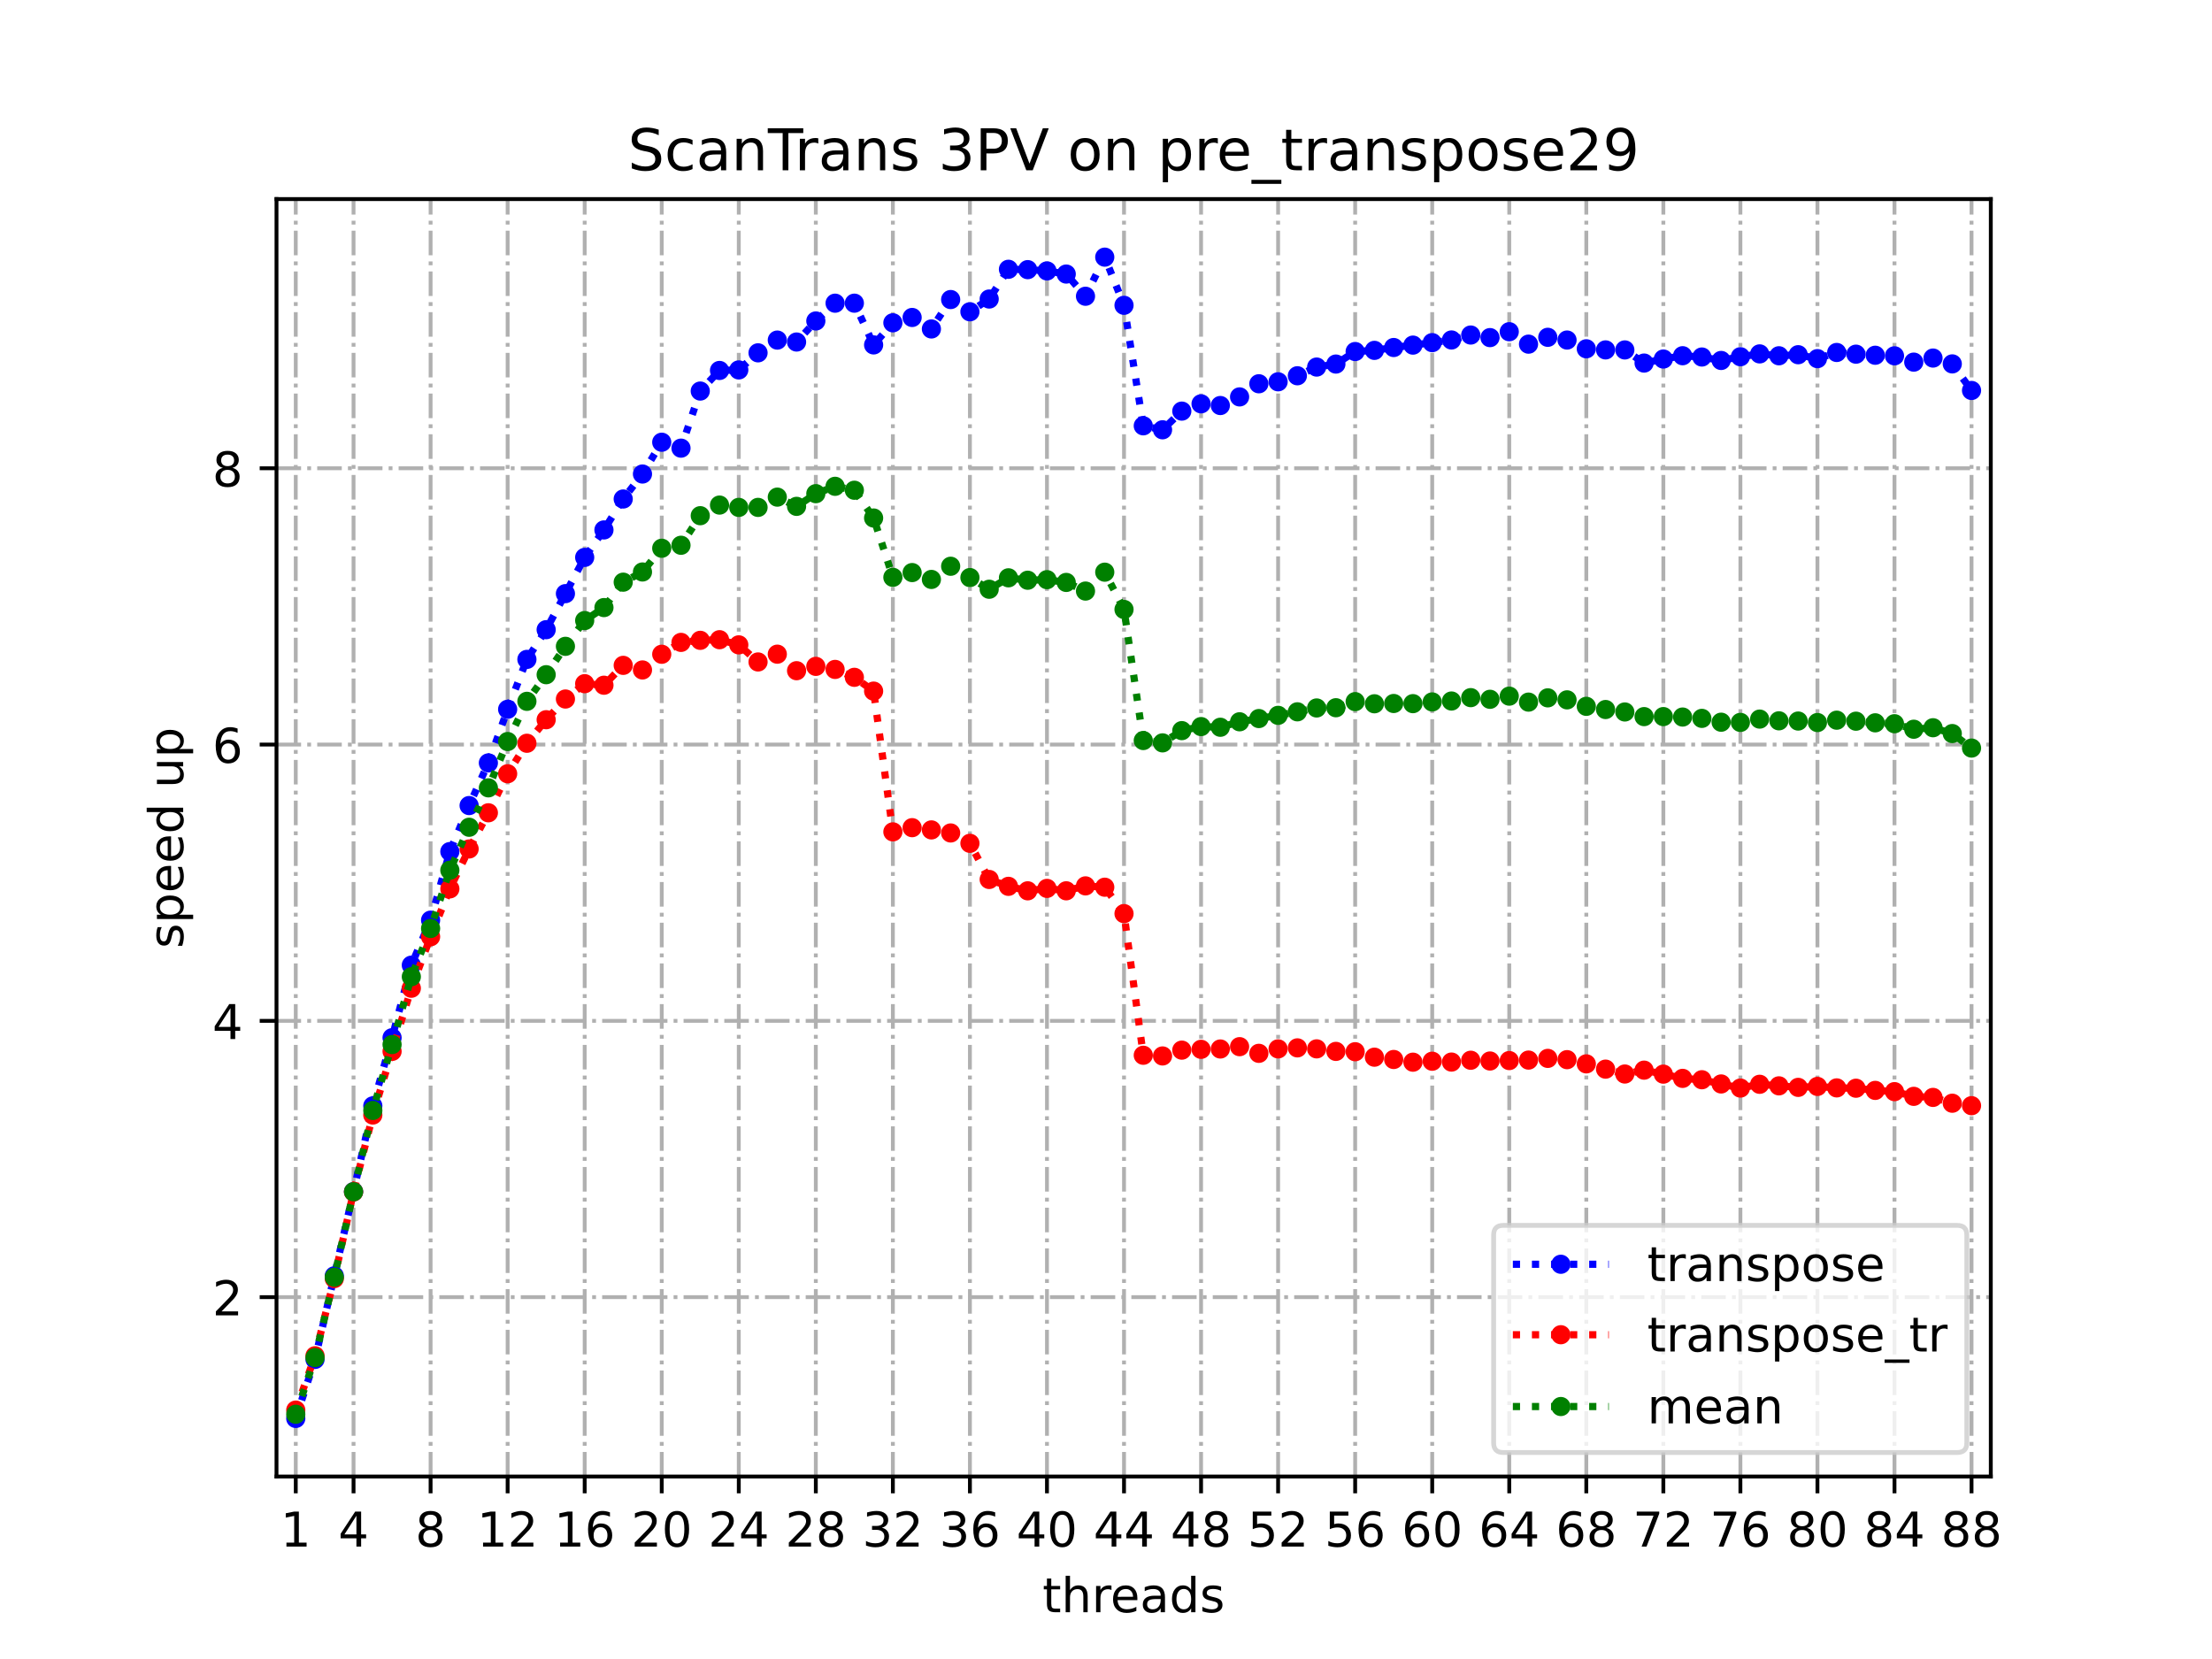 <?xml version="1.0" encoding="utf-8" standalone="no"?>
<!DOCTYPE svg PUBLIC "-//W3C//DTD SVG 1.1//EN"
  "http://www.w3.org/Graphics/SVG/1.1/DTD/svg11.dtd">
<!-- Created with matplotlib (https://matplotlib.org/) -->
<svg height="345.6pt" version="1.1" viewBox="0 0 460.8 345.6" width="460.8pt" xmlns="http://www.w3.org/2000/svg" xmlns:xlink="http://www.w3.org/1999/xlink">
 <defs>
  <style type="text/css">
*{stroke-linecap:butt;stroke-linejoin:round;}
  </style>
 </defs>
 <g id="figure_1">
  <g id="patch_1">
   <path d="M 0 345.6 
L 460.8 345.6 
L 460.8 0 
L 0 0 
z
" style="fill:#ffffff;"/>
  </g>
  <g id="axes_1">
   <g id="patch_2">
    <path d="M 57.6 307.584 
L 414.72 307.584 
L 414.72 41.472 
L 57.6 41.472 
z
" style="fill:#ffffff;"/>
   </g>
   <g id="matplotlib.axis_1">
    <g id="xtick_1">
     <g id="line2d_1">
      <path clip-path="url(#pad26b268b7)" d="M 61.613 307.584 
L 61.613 41.472 
" style="fill:none;stroke:#b0b0b0;stroke-dasharray:5.12,1.28,0.8,1.28;stroke-dashoffset:0;stroke-width:0.8;"/>
     </g>
     <g id="line2d_2">
      <defs>
       <path d="M 0 0 
L 0 3.5 
" id="m380d8f4265" style="stroke:#000000;stroke-width:0.8;"/>
      </defs>
      <g>
       <use style="stroke:#000000;stroke-width:0.8;" x="61.613" xlink:href="#m380d8f4265" y="307.584"/>
      </g>
     </g>
     <g id="text_1">
      <!-- 1 -->
      <defs>
       <path d="M 12.406 8.297 
L 28.516 8.297 
L 28.516 63.922 
L 10.984 60.406 
L 10.984 69.391 
L 28.422 72.906 
L 38.281 72.906 
L 38.281 8.297 
L 54.391 8.297 
L 54.391 0 
L 12.406 0 
z
" id="DejaVuSans-49"/>
      </defs>
      <g transform="translate(58.431 322.182)scale(0.1 -0.1)">
       <use xlink:href="#DejaVuSans-49"/>
      </g>
     </g>
    </g>
    <g id="xtick_2">
     <g id="line2d_3">
      <path clip-path="url(#pad26b268b7)" d="M 73.65 307.584 
L 73.65 41.472 
" style="fill:none;stroke:#b0b0b0;stroke-dasharray:5.12,1.28,0.8,1.28;stroke-dashoffset:0;stroke-width:0.8;"/>
     </g>
     <g id="line2d_4">
      <g>
       <use style="stroke:#000000;stroke-width:0.8;" x="73.65" xlink:href="#m380d8f4265" y="307.584"/>
      </g>
     </g>
     <g id="text_2">
      <!-- 4 -->
      <defs>
       <path d="M 37.797 64.312 
L 12.891 25.391 
L 37.797 25.391 
z
M 35.203 72.906 
L 47.609 72.906 
L 47.609 25.391 
L 58.016 25.391 
L 58.016 17.188 
L 47.609 17.188 
L 47.609 0 
L 37.797 0 
L 37.797 17.188 
L 4.891 17.188 
L 4.891 26.703 
z
" id="DejaVuSans-52"/>
      </defs>
      <g transform="translate(70.469 322.182)scale(0.1 -0.1)">
       <use xlink:href="#DejaVuSans-52"/>
      </g>
     </g>
    </g>
    <g id="xtick_3">
     <g id="line2d_5">
      <path clip-path="url(#pad26b268b7)" d="M 89.701 307.584 
L 89.701 41.472 
" style="fill:none;stroke:#b0b0b0;stroke-dasharray:5.12,1.28,0.8,1.28;stroke-dashoffset:0;stroke-width:0.8;"/>
     </g>
     <g id="line2d_6">
      <g>
       <use style="stroke:#000000;stroke-width:0.8;" x="89.701" xlink:href="#m380d8f4265" y="307.584"/>
      </g>
     </g>
     <g id="text_3">
      <!-- 8 -->
      <defs>
       <path d="M 31.781 34.625 
Q 24.75 34.625 20.719 30.859 
Q 16.703 27.094 16.703 20.516 
Q 16.703 13.922 20.719 10.156 
Q 24.75 6.391 31.781 6.391 
Q 38.812 6.391 42.859 10.172 
Q 46.922 13.969 46.922 20.516 
Q 46.922 27.094 42.891 30.859 
Q 38.875 34.625 31.781 34.625 
z
M 21.922 38.812 
Q 15.578 40.375 12.031 44.719 
Q 8.5 49.078 8.5 55.328 
Q 8.5 64.062 14.719 69.141 
Q 20.953 74.219 31.781 74.219 
Q 42.672 74.219 48.875 69.141 
Q 55.078 64.062 55.078 55.328 
Q 55.078 49.078 51.531 44.719 
Q 48 40.375 41.703 38.812 
Q 48.828 37.156 52.797 32.312 
Q 56.781 27.484 56.781 20.516 
Q 56.781 9.906 50.312 4.234 
Q 43.844 -1.422 31.781 -1.422 
Q 19.734 -1.422 13.25 4.234 
Q 6.781 9.906 6.781 20.516 
Q 6.781 27.484 10.781 32.312 
Q 14.797 37.156 21.922 38.812 
z
M 18.312 54.391 
Q 18.312 48.734 21.844 45.562 
Q 25.391 42.391 31.781 42.391 
Q 38.141 42.391 41.719 45.562 
Q 45.312 48.734 45.312 54.391 
Q 45.312 60.062 41.719 63.234 
Q 38.141 66.406 31.781 66.406 
Q 25.391 66.406 21.844 63.234 
Q 18.312 60.062 18.312 54.391 
z
" id="DejaVuSans-56"/>
      </defs>
      <g transform="translate(86.519 322.182)scale(0.1 -0.1)">
       <use xlink:href="#DejaVuSans-56"/>
      </g>
     </g>
    </g>
    <g id="xtick_4">
     <g id="line2d_7">
      <path clip-path="url(#pad26b268b7)" d="M 105.751 307.584 
L 105.751 41.472 
" style="fill:none;stroke:#b0b0b0;stroke-dasharray:5.12,1.28,0.8,1.28;stroke-dashoffset:0;stroke-width:0.8;"/>
     </g>
     <g id="line2d_8">
      <g>
       <use style="stroke:#000000;stroke-width:0.8;" x="105.751" xlink:href="#m380d8f4265" y="307.584"/>
      </g>
     </g>
     <g id="text_4">
      <!-- 12 -->
      <defs>
       <path d="M 19.188 8.297 
L 53.609 8.297 
L 53.609 0 
L 7.328 0 
L 7.328 8.297 
Q 12.938 14.109 22.625 23.891 
Q 32.328 33.688 34.812 36.531 
Q 39.547 41.844 41.422 45.531 
Q 43.312 49.219 43.312 52.781 
Q 43.312 58.594 39.234 62.25 
Q 35.156 65.922 28.609 65.922 
Q 23.969 65.922 18.812 64.312 
Q 13.672 62.703 7.812 59.422 
L 7.812 69.391 
Q 13.766 71.781 18.938 73 
Q 24.125 74.219 28.422 74.219 
Q 39.75 74.219 46.484 68.547 
Q 53.219 62.891 53.219 53.422 
Q 53.219 48.922 51.531 44.891 
Q 49.859 40.875 45.406 35.406 
Q 44.188 33.984 37.641 27.219 
Q 31.109 20.453 19.188 8.297 
z
" id="DejaVuSans-50"/>
      </defs>
      <g transform="translate(99.389 322.182)scale(0.1 -0.1)">
       <use xlink:href="#DejaVuSans-49"/>
       <use x="63.623" xlink:href="#DejaVuSans-50"/>
      </g>
     </g>
    </g>
    <g id="xtick_5">
     <g id="line2d_9">
      <path clip-path="url(#pad26b268b7)" d="M 121.801 307.584 
L 121.801 41.472 
" style="fill:none;stroke:#b0b0b0;stroke-dasharray:5.12,1.28,0.8,1.28;stroke-dashoffset:0;stroke-width:0.8;"/>
     </g>
     <g id="line2d_10">
      <g>
       <use style="stroke:#000000;stroke-width:0.8;" x="121.801" xlink:href="#m380d8f4265" y="307.584"/>
      </g>
     </g>
     <g id="text_5">
      <!-- 16 -->
      <defs>
       <path d="M 33.016 40.375 
Q 26.375 40.375 22.484 35.828 
Q 18.609 31.297 18.609 23.391 
Q 18.609 15.531 22.484 10.953 
Q 26.375 6.391 33.016 6.391 
Q 39.656 6.391 43.531 10.953 
Q 47.406 15.531 47.406 23.391 
Q 47.406 31.297 43.531 35.828 
Q 39.656 40.375 33.016 40.375 
z
M 52.594 71.297 
L 52.594 62.312 
Q 48.875 64.062 45.094 64.984 
Q 41.312 65.922 37.594 65.922 
Q 27.828 65.922 22.672 59.328 
Q 17.531 52.734 16.797 39.406 
Q 19.672 43.656 24.016 45.922 
Q 28.375 48.188 33.594 48.188 
Q 44.578 48.188 50.953 41.516 
Q 57.328 34.859 57.328 23.391 
Q 57.328 12.156 50.688 5.359 
Q 44.047 -1.422 33.016 -1.422 
Q 20.359 -1.422 13.672 8.266 
Q 6.984 17.969 6.984 36.375 
Q 6.984 53.656 15.188 63.938 
Q 23.391 74.219 37.203 74.219 
Q 40.922 74.219 44.703 73.484 
Q 48.484 72.75 52.594 71.297 
z
" id="DejaVuSans-54"/>
      </defs>
      <g transform="translate(115.439 322.182)scale(0.1 -0.1)">
       <use xlink:href="#DejaVuSans-49"/>
       <use x="63.623" xlink:href="#DejaVuSans-54"/>
      </g>
     </g>
    </g>
    <g id="xtick_6">
     <g id="line2d_11">
      <path clip-path="url(#pad26b268b7)" d="M 137.852 307.584 
L 137.852 41.472 
" style="fill:none;stroke:#b0b0b0;stroke-dasharray:5.12,1.28,0.8,1.28;stroke-dashoffset:0;stroke-width:0.8;"/>
     </g>
     <g id="line2d_12">
      <g>
       <use style="stroke:#000000;stroke-width:0.8;" x="137.852" xlink:href="#m380d8f4265" y="307.584"/>
      </g>
     </g>
     <g id="text_6">
      <!-- 20 -->
      <defs>
       <path d="M 31.781 66.406 
Q 24.172 66.406 20.328 58.906 
Q 16.5 51.422 16.5 36.375 
Q 16.5 21.391 20.328 13.891 
Q 24.172 6.391 31.781 6.391 
Q 39.453 6.391 43.281 13.891 
Q 47.125 21.391 47.125 36.375 
Q 47.125 51.422 43.281 58.906 
Q 39.453 66.406 31.781 66.406 
z
M 31.781 74.219 
Q 44.047 74.219 50.516 64.516 
Q 56.984 54.828 56.984 36.375 
Q 56.984 17.969 50.516 8.266 
Q 44.047 -1.422 31.781 -1.422 
Q 19.531 -1.422 13.062 8.266 
Q 6.594 17.969 6.594 36.375 
Q 6.594 54.828 13.062 64.516 
Q 19.531 74.219 31.781 74.219 
z
" id="DejaVuSans-48"/>
      </defs>
      <g transform="translate(131.489 322.182)scale(0.1 -0.1)">
       <use xlink:href="#DejaVuSans-50"/>
       <use x="63.623" xlink:href="#DejaVuSans-48"/>
      </g>
     </g>
    </g>
    <g id="xtick_7">
     <g id="line2d_13">
      <path clip-path="url(#pad26b268b7)" d="M 153.902 307.584 
L 153.902 41.472 
" style="fill:none;stroke:#b0b0b0;stroke-dasharray:5.12,1.28,0.8,1.28;stroke-dashoffset:0;stroke-width:0.8;"/>
     </g>
     <g id="line2d_14">
      <g>
       <use style="stroke:#000000;stroke-width:0.8;" x="153.902" xlink:href="#m380d8f4265" y="307.584"/>
      </g>
     </g>
     <g id="text_7">
      <!-- 24 -->
      <g transform="translate(147.54 322.182)scale(0.1 -0.1)">
       <use xlink:href="#DejaVuSans-50"/>
       <use x="63.623" xlink:href="#DejaVuSans-52"/>
      </g>
     </g>
    </g>
    <g id="xtick_8">
     <g id="line2d_15">
      <path clip-path="url(#pad26b268b7)" d="M 169.952 307.584 
L 169.952 41.472 
" style="fill:none;stroke:#b0b0b0;stroke-dasharray:5.12,1.28,0.8,1.28;stroke-dashoffset:0;stroke-width:0.8;"/>
     </g>
     <g id="line2d_16">
      <g>
       <use style="stroke:#000000;stroke-width:0.8;" x="169.952" xlink:href="#m380d8f4265" y="307.584"/>
      </g>
     </g>
     <g id="text_8">
      <!-- 28 -->
      <g transform="translate(163.59 322.182)scale(0.1 -0.1)">
       <use xlink:href="#DejaVuSans-50"/>
       <use x="63.623" xlink:href="#DejaVuSans-56"/>
      </g>
     </g>
    </g>
    <g id="xtick_9">
     <g id="line2d_17">
      <path clip-path="url(#pad26b268b7)" d="M 186.003 307.584 
L 186.003 41.472 
" style="fill:none;stroke:#b0b0b0;stroke-dasharray:5.12,1.28,0.8,1.28;stroke-dashoffset:0;stroke-width:0.8;"/>
     </g>
     <g id="line2d_18">
      <g>
       <use style="stroke:#000000;stroke-width:0.8;" x="186.003" xlink:href="#m380d8f4265" y="307.584"/>
      </g>
     </g>
     <g id="text_9">
      <!-- 32 -->
      <defs>
       <path d="M 40.578 39.312 
Q 47.656 37.797 51.625 33 
Q 55.609 28.219 55.609 21.188 
Q 55.609 10.406 48.188 4.484 
Q 40.766 -1.422 27.094 -1.422 
Q 22.516 -1.422 17.656 -0.516 
Q 12.797 0.391 7.625 2.203 
L 7.625 11.719 
Q 11.719 9.328 16.594 8.109 
Q 21.484 6.891 26.812 6.891 
Q 36.078 6.891 40.938 10.547 
Q 45.797 14.203 45.797 21.188 
Q 45.797 27.641 41.281 31.266 
Q 36.766 34.906 28.719 34.906 
L 20.219 34.906 
L 20.219 43.016 
L 29.109 43.016 
Q 36.375 43.016 40.234 45.922 
Q 44.094 48.828 44.094 54.297 
Q 44.094 59.906 40.109 62.906 
Q 36.141 65.922 28.719 65.922 
Q 24.656 65.922 20.016 65.031 
Q 15.375 64.156 9.812 62.312 
L 9.812 71.094 
Q 15.438 72.656 20.344 73.438 
Q 25.25 74.219 29.594 74.219 
Q 40.828 74.219 47.359 69.109 
Q 53.906 64.016 53.906 55.328 
Q 53.906 49.266 50.438 45.094 
Q 46.969 40.922 40.578 39.312 
z
" id="DejaVuSans-51"/>
      </defs>
      <g transform="translate(179.64 322.182)scale(0.1 -0.1)">
       <use xlink:href="#DejaVuSans-51"/>
       <use x="63.623" xlink:href="#DejaVuSans-50"/>
      </g>
     </g>
    </g>
    <g id="xtick_10">
     <g id="line2d_19">
      <path clip-path="url(#pad26b268b7)" d="M 202.053 307.584 
L 202.053 41.472 
" style="fill:none;stroke:#b0b0b0;stroke-dasharray:5.12,1.28,0.8,1.28;stroke-dashoffset:0;stroke-width:0.8;"/>
     </g>
     <g id="line2d_20">
      <g>
       <use style="stroke:#000000;stroke-width:0.8;" x="202.053" xlink:href="#m380d8f4265" y="307.584"/>
      </g>
     </g>
     <g id="text_10">
      <!-- 36 -->
      <g transform="translate(195.691 322.182)scale(0.1 -0.1)">
       <use xlink:href="#DejaVuSans-51"/>
       <use x="63.623" xlink:href="#DejaVuSans-54"/>
      </g>
     </g>
    </g>
    <g id="xtick_11">
     <g id="line2d_21">
      <path clip-path="url(#pad26b268b7)" d="M 218.103 307.584 
L 218.103 41.472 
" style="fill:none;stroke:#b0b0b0;stroke-dasharray:5.12,1.28,0.8,1.28;stroke-dashoffset:0;stroke-width:0.8;"/>
     </g>
     <g id="line2d_22">
      <g>
       <use style="stroke:#000000;stroke-width:0.8;" x="218.103" xlink:href="#m380d8f4265" y="307.584"/>
      </g>
     </g>
     <g id="text_11">
      <!-- 40 -->
      <g transform="translate(211.741 322.182)scale(0.1 -0.1)">
       <use xlink:href="#DejaVuSans-52"/>
       <use x="63.623" xlink:href="#DejaVuSans-48"/>
      </g>
     </g>
    </g>
    <g id="xtick_12">
     <g id="line2d_23">
      <path clip-path="url(#pad26b268b7)" d="M 234.154 307.584 
L 234.154 41.472 
" style="fill:none;stroke:#b0b0b0;stroke-dasharray:5.12,1.28,0.8,1.28;stroke-dashoffset:0;stroke-width:0.8;"/>
     </g>
     <g id="line2d_24">
      <g>
       <use style="stroke:#000000;stroke-width:0.8;" x="234.154" xlink:href="#m380d8f4265" y="307.584"/>
      </g>
     </g>
     <g id="text_12">
      <!-- 44 -->
      <g transform="translate(227.791 322.182)scale(0.1 -0.1)">
       <use xlink:href="#DejaVuSans-52"/>
       <use x="63.623" xlink:href="#DejaVuSans-52"/>
      </g>
     </g>
    </g>
    <g id="xtick_13">
     <g id="line2d_25">
      <path clip-path="url(#pad26b268b7)" d="M 250.204 307.584 
L 250.204 41.472 
" style="fill:none;stroke:#b0b0b0;stroke-dasharray:5.12,1.28,0.8,1.28;stroke-dashoffset:0;stroke-width:0.8;"/>
     </g>
     <g id="line2d_26">
      <g>
       <use style="stroke:#000000;stroke-width:0.8;" x="250.204" xlink:href="#m380d8f4265" y="307.584"/>
      </g>
     </g>
     <g id="text_13">
      <!-- 48 -->
      <g transform="translate(243.842 322.182)scale(0.1 -0.1)">
       <use xlink:href="#DejaVuSans-52"/>
       <use x="63.623" xlink:href="#DejaVuSans-56"/>
      </g>
     </g>
    </g>
    <g id="xtick_14">
     <g id="line2d_27">
      <path clip-path="url(#pad26b268b7)" d="M 266.254 307.584 
L 266.254 41.472 
" style="fill:none;stroke:#b0b0b0;stroke-dasharray:5.12,1.28,0.8,1.28;stroke-dashoffset:0;stroke-width:0.8;"/>
     </g>
     <g id="line2d_28">
      <g>
       <use style="stroke:#000000;stroke-width:0.8;" x="266.254" xlink:href="#m380d8f4265" y="307.584"/>
      </g>
     </g>
     <g id="text_14">
      <!-- 52 -->
      <defs>
       <path d="M 10.797 72.906 
L 49.516 72.906 
L 49.516 64.594 
L 19.828 64.594 
L 19.828 46.734 
Q 21.969 47.469 24.109 47.828 
Q 26.266 48.188 28.422 48.188 
Q 40.625 48.188 47.75 41.5 
Q 54.891 34.812 54.891 23.391 
Q 54.891 11.625 47.562 5.094 
Q 40.234 -1.422 26.906 -1.422 
Q 22.312 -1.422 17.547 -0.641 
Q 12.797 0.141 7.719 1.703 
L 7.719 11.625 
Q 12.109 9.234 16.797 8.062 
Q 21.484 6.891 26.703 6.891 
Q 35.156 6.891 40.078 11.328 
Q 45.016 15.766 45.016 23.391 
Q 45.016 31 40.078 35.438 
Q 35.156 39.891 26.703 39.891 
Q 22.75 39.891 18.812 39.016 
Q 14.891 38.141 10.797 36.281 
z
" id="DejaVuSans-53"/>
      </defs>
      <g transform="translate(259.892 322.182)scale(0.1 -0.1)">
       <use xlink:href="#DejaVuSans-53"/>
       <use x="63.623" xlink:href="#DejaVuSans-50"/>
      </g>
     </g>
    </g>
    <g id="xtick_15">
     <g id="line2d_29">
      <path clip-path="url(#pad26b268b7)" d="M 282.305 307.584 
L 282.305 41.472 
" style="fill:none;stroke:#b0b0b0;stroke-dasharray:5.12,1.28,0.8,1.28;stroke-dashoffset:0;stroke-width:0.8;"/>
     </g>
     <g id="line2d_30">
      <g>
       <use style="stroke:#000000;stroke-width:0.8;" x="282.305" xlink:href="#m380d8f4265" y="307.584"/>
      </g>
     </g>
     <g id="text_15">
      <!-- 56 -->
      <g transform="translate(275.942 322.182)scale(0.1 -0.1)">
       <use xlink:href="#DejaVuSans-53"/>
       <use x="63.623" xlink:href="#DejaVuSans-54"/>
      </g>
     </g>
    </g>
    <g id="xtick_16">
     <g id="line2d_31">
      <path clip-path="url(#pad26b268b7)" d="M 298.355 307.584 
L 298.355 41.472 
" style="fill:none;stroke:#b0b0b0;stroke-dasharray:5.12,1.28,0.8,1.28;stroke-dashoffset:0;stroke-width:0.8;"/>
     </g>
     <g id="line2d_32">
      <g>
       <use style="stroke:#000000;stroke-width:0.8;" x="298.355" xlink:href="#m380d8f4265" y="307.584"/>
      </g>
     </g>
     <g id="text_16">
      <!-- 60 -->
      <g transform="translate(291.993 322.182)scale(0.1 -0.1)">
       <use xlink:href="#DejaVuSans-54"/>
       <use x="63.623" xlink:href="#DejaVuSans-48"/>
      </g>
     </g>
    </g>
    <g id="xtick_17">
     <g id="line2d_33">
      <path clip-path="url(#pad26b268b7)" d="M 314.405 307.584 
L 314.405 41.472 
" style="fill:none;stroke:#b0b0b0;stroke-dasharray:5.12,1.28,0.8,1.28;stroke-dashoffset:0;stroke-width:0.8;"/>
     </g>
     <g id="line2d_34">
      <g>
       <use style="stroke:#000000;stroke-width:0.8;" x="314.405" xlink:href="#m380d8f4265" y="307.584"/>
      </g>
     </g>
     <g id="text_17">
      <!-- 64 -->
      <g transform="translate(308.043 322.182)scale(0.1 -0.1)">
       <use xlink:href="#DejaVuSans-54"/>
       <use x="63.623" xlink:href="#DejaVuSans-52"/>
      </g>
     </g>
    </g>
    <g id="xtick_18">
     <g id="line2d_35">
      <path clip-path="url(#pad26b268b7)" d="M 330.456 307.584 
L 330.456 41.472 
" style="fill:none;stroke:#b0b0b0;stroke-dasharray:5.12,1.28,0.8,1.28;stroke-dashoffset:0;stroke-width:0.8;"/>
     </g>
     <g id="line2d_36">
      <g>
       <use style="stroke:#000000;stroke-width:0.8;" x="330.456" xlink:href="#m380d8f4265" y="307.584"/>
      </g>
     </g>
     <g id="text_18">
      <!-- 68 -->
      <g transform="translate(324.093 322.182)scale(0.1 -0.1)">
       <use xlink:href="#DejaVuSans-54"/>
       <use x="63.623" xlink:href="#DejaVuSans-56"/>
      </g>
     </g>
    </g>
    <g id="xtick_19">
     <g id="line2d_37">
      <path clip-path="url(#pad26b268b7)" d="M 346.506 307.584 
L 346.506 41.472 
" style="fill:none;stroke:#b0b0b0;stroke-dasharray:5.12,1.28,0.8,1.28;stroke-dashoffset:0;stroke-width:0.8;"/>
     </g>
     <g id="line2d_38">
      <g>
       <use style="stroke:#000000;stroke-width:0.8;" x="346.506" xlink:href="#m380d8f4265" y="307.584"/>
      </g>
     </g>
     <g id="text_19">
      <!-- 72 -->
      <defs>
       <path d="M 8.203 72.906 
L 55.078 72.906 
L 55.078 68.703 
L 28.609 0 
L 18.312 0 
L 43.219 64.594 
L 8.203 64.594 
z
" id="DejaVuSans-55"/>
      </defs>
      <g transform="translate(340.144 322.182)scale(0.1 -0.1)">
       <use xlink:href="#DejaVuSans-55"/>
       <use x="63.623" xlink:href="#DejaVuSans-50"/>
      </g>
     </g>
    </g>
    <g id="xtick_20">
     <g id="line2d_39">
      <path clip-path="url(#pad26b268b7)" d="M 362.556 307.584 
L 362.556 41.472 
" style="fill:none;stroke:#b0b0b0;stroke-dasharray:5.12,1.28,0.8,1.28;stroke-dashoffset:0;stroke-width:0.8;"/>
     </g>
     <g id="line2d_40">
      <g>
       <use style="stroke:#000000;stroke-width:0.8;" x="362.556" xlink:href="#m380d8f4265" y="307.584"/>
      </g>
     </g>
     <g id="text_20">
      <!-- 76 -->
      <g transform="translate(356.194 322.182)scale(0.1 -0.1)">
       <use xlink:href="#DejaVuSans-55"/>
       <use x="63.623" xlink:href="#DejaVuSans-54"/>
      </g>
     </g>
    </g>
    <g id="xtick_21">
     <g id="line2d_41">
      <path clip-path="url(#pad26b268b7)" d="M 378.607 307.584 
L 378.607 41.472 
" style="fill:none;stroke:#b0b0b0;stroke-dasharray:5.12,1.28,0.8,1.28;stroke-dashoffset:0;stroke-width:0.8;"/>
     </g>
     <g id="line2d_42">
      <g>
       <use style="stroke:#000000;stroke-width:0.8;" x="378.607" xlink:href="#m380d8f4265" y="307.584"/>
      </g>
     </g>
     <g id="text_21">
      <!-- 80 -->
      <g transform="translate(372.244 322.182)scale(0.1 -0.1)">
       <use xlink:href="#DejaVuSans-56"/>
       <use x="63.623" xlink:href="#DejaVuSans-48"/>
      </g>
     </g>
    </g>
    <g id="xtick_22">
     <g id="line2d_43">
      <path clip-path="url(#pad26b268b7)" d="M 394.657 307.584 
L 394.657 41.472 
" style="fill:none;stroke:#b0b0b0;stroke-dasharray:5.12,1.28,0.8,1.28;stroke-dashoffset:0;stroke-width:0.8;"/>
     </g>
     <g id="line2d_44">
      <g>
       <use style="stroke:#000000;stroke-width:0.8;" x="394.657" xlink:href="#m380d8f4265" y="307.584"/>
      </g>
     </g>
     <g id="text_22">
      <!-- 84 -->
      <g transform="translate(388.295 322.182)scale(0.1 -0.1)">
       <use xlink:href="#DejaVuSans-56"/>
       <use x="63.623" xlink:href="#DejaVuSans-52"/>
      </g>
     </g>
    </g>
    <g id="xtick_23">
     <g id="line2d_45">
      <path clip-path="url(#pad26b268b7)" d="M 410.707 307.584 
L 410.707 41.472 
" style="fill:none;stroke:#b0b0b0;stroke-dasharray:5.12,1.28,0.8,1.28;stroke-dashoffset:0;stroke-width:0.8;"/>
     </g>
     <g id="line2d_46">
      <g>
       <use style="stroke:#000000;stroke-width:0.8;" x="410.707" xlink:href="#m380d8f4265" y="307.584"/>
      </g>
     </g>
     <g id="text_23">
      <!-- 88 -->
      <g transform="translate(404.345 322.182)scale(0.1 -0.1)">
       <use xlink:href="#DejaVuSans-56"/>
       <use x="63.623" xlink:href="#DejaVuSans-56"/>
      </g>
     </g>
    </g>
    <g id="text_24">
     <!-- threads -->
     <defs>
      <path d="M 18.312 70.219 
L 18.312 54.688 
L 36.812 54.688 
L 36.812 47.703 
L 18.312 47.703 
L 18.312 18.016 
Q 18.312 11.328 20.141 9.422 
Q 21.969 7.516 27.594 7.516 
L 36.812 7.516 
L 36.812 0 
L 27.594 0 
Q 17.188 0 13.234 3.875 
Q 9.281 7.766 9.281 18.016 
L 9.281 47.703 
L 2.688 47.703 
L 2.688 54.688 
L 9.281 54.688 
L 9.281 70.219 
z
" id="DejaVuSans-116"/>
      <path d="M 54.891 33.016 
L 54.891 0 
L 45.906 0 
L 45.906 32.719 
Q 45.906 40.484 42.875 44.328 
Q 39.844 48.188 33.797 48.188 
Q 26.516 48.188 22.312 43.547 
Q 18.109 38.922 18.109 30.906 
L 18.109 0 
L 9.078 0 
L 9.078 75.984 
L 18.109 75.984 
L 18.109 46.188 
Q 21.344 51.125 25.703 53.562 
Q 30.078 56 35.797 56 
Q 45.219 56 50.047 50.172 
Q 54.891 44.344 54.891 33.016 
z
" id="DejaVuSans-104"/>
      <path d="M 41.109 46.297 
Q 39.594 47.172 37.812 47.578 
Q 36.031 48 33.891 48 
Q 26.266 48 22.188 43.047 
Q 18.109 38.094 18.109 28.812 
L 18.109 0 
L 9.078 0 
L 9.078 54.688 
L 18.109 54.688 
L 18.109 46.188 
Q 20.953 51.172 25.484 53.578 
Q 30.031 56 36.531 56 
Q 37.453 56 38.578 55.875 
Q 39.703 55.766 41.062 55.516 
z
" id="DejaVuSans-114"/>
      <path d="M 56.203 29.594 
L 56.203 25.203 
L 14.891 25.203 
Q 15.484 15.922 20.484 11.062 
Q 25.484 6.203 34.422 6.203 
Q 39.594 6.203 44.453 7.469 
Q 49.312 8.734 54.109 11.281 
L 54.109 2.781 
Q 49.266 0.734 44.188 -0.344 
Q 39.109 -1.422 33.891 -1.422 
Q 20.797 -1.422 13.156 6.188 
Q 5.516 13.812 5.516 26.812 
Q 5.516 40.234 12.766 48.109 
Q 20.016 56 32.328 56 
Q 43.359 56 49.781 48.891 
Q 56.203 41.797 56.203 29.594 
z
M 47.219 32.234 
Q 47.125 39.594 43.094 43.984 
Q 39.062 48.391 32.422 48.391 
Q 24.906 48.391 20.391 44.141 
Q 15.875 39.891 15.188 32.172 
z
" id="DejaVuSans-101"/>
      <path d="M 34.281 27.484 
Q 23.391 27.484 19.188 25 
Q 14.984 22.516 14.984 16.5 
Q 14.984 11.719 18.141 8.906 
Q 21.297 6.109 26.703 6.109 
Q 34.188 6.109 38.703 11.406 
Q 43.219 16.703 43.219 25.484 
L 43.219 27.484 
z
M 52.203 31.203 
L 52.203 0 
L 43.219 0 
L 43.219 8.297 
Q 40.141 3.328 35.547 0.953 
Q 30.953 -1.422 24.312 -1.422 
Q 15.922 -1.422 10.953 3.297 
Q 6 8.016 6 15.922 
Q 6 25.141 12.172 29.828 
Q 18.359 34.516 30.609 34.516 
L 43.219 34.516 
L 43.219 35.406 
Q 43.219 41.609 39.141 45 
Q 35.062 48.391 27.688 48.391 
Q 23 48.391 18.547 47.266 
Q 14.109 46.141 10.016 43.891 
L 10.016 52.203 
Q 14.938 54.109 19.578 55.047 
Q 24.219 56 28.609 56 
Q 40.484 56 46.344 49.844 
Q 52.203 43.703 52.203 31.203 
z
" id="DejaVuSans-97"/>
      <path d="M 45.406 46.391 
L 45.406 75.984 
L 54.391 75.984 
L 54.391 0 
L 45.406 0 
L 45.406 8.203 
Q 42.578 3.328 38.25 0.953 
Q 33.938 -1.422 27.875 -1.422 
Q 17.969 -1.422 11.734 6.484 
Q 5.516 14.406 5.516 27.297 
Q 5.516 40.188 11.734 48.094 
Q 17.969 56 27.875 56 
Q 33.938 56 38.25 53.625 
Q 42.578 51.266 45.406 46.391 
z
M 14.797 27.297 
Q 14.797 17.391 18.875 11.75 
Q 22.953 6.109 30.078 6.109 
Q 37.203 6.109 41.297 11.75 
Q 45.406 17.391 45.406 27.297 
Q 45.406 37.203 41.297 42.844 
Q 37.203 48.484 30.078 48.484 
Q 22.953 48.484 18.875 42.844 
Q 14.797 37.203 14.797 27.297 
z
" id="DejaVuSans-100"/>
      <path d="M 44.281 53.078 
L 44.281 44.578 
Q 40.484 46.531 36.375 47.5 
Q 32.281 48.484 27.875 48.484 
Q 21.188 48.484 17.844 46.438 
Q 14.5 44.391 14.5 40.281 
Q 14.5 37.156 16.891 35.375 
Q 19.281 33.594 26.516 31.984 
L 29.594 31.297 
Q 39.156 29.25 43.188 25.516 
Q 47.219 21.781 47.219 15.094 
Q 47.219 7.469 41.188 3.016 
Q 35.156 -1.422 24.609 -1.422 
Q 20.219 -1.422 15.453 -0.562 
Q 10.688 0.297 5.422 2 
L 5.422 11.281 
Q 10.406 8.688 15.234 7.391 
Q 20.062 6.109 24.812 6.109 
Q 31.156 6.109 34.562 8.281 
Q 37.984 10.453 37.984 14.406 
Q 37.984 18.062 35.516 20.016 
Q 33.062 21.969 24.703 23.781 
L 21.578 24.516 
Q 13.234 26.266 9.516 29.906 
Q 5.812 33.547 5.812 39.891 
Q 5.812 47.609 11.281 51.797 
Q 16.75 56 26.812 56 
Q 31.781 56 36.172 55.266 
Q 40.578 54.547 44.281 53.078 
z
" id="DejaVuSans-115"/>
     </defs>
     <g transform="translate(217.169 335.861)scale(0.1 -0.1)">
      <use xlink:href="#DejaVuSans-116"/>
      <use x="39.209" xlink:href="#DejaVuSans-104"/>
      <use x="102.588" xlink:href="#DejaVuSans-114"/>
      <use x="141.451" xlink:href="#DejaVuSans-101"/>
      <use x="202.975" xlink:href="#DejaVuSans-97"/>
      <use x="264.254" xlink:href="#DejaVuSans-100"/>
      <use x="327.73" xlink:href="#DejaVuSans-115"/>
     </g>
    </g>
   </g>
   <g id="matplotlib.axis_2">
    <g id="ytick_1">
     <g id="line2d_47">
      <path clip-path="url(#pad26b268b7)" d="M 57.6 270.216 
L 414.72 270.216 
" style="fill:none;stroke:#b0b0b0;stroke-dasharray:5.12,1.28,0.8,1.28;stroke-dashoffset:0;stroke-width:0.8;"/>
     </g>
     <g id="line2d_48">
      <defs>
       <path d="M 0 0 
L -3.5 0 
" id="m2656db2f69" style="stroke:#000000;stroke-width:0.8;"/>
      </defs>
      <g>
       <use style="stroke:#000000;stroke-width:0.8;" x="57.6" xlink:href="#m2656db2f69" y="270.216"/>
      </g>
     </g>
     <g id="text_25">
      <!-- 2 -->
      <g transform="translate(44.237 274.015)scale(0.1 -0.1)">
       <use xlink:href="#DejaVuSans-50"/>
      </g>
     </g>
    </g>
    <g id="ytick_2">
     <g id="line2d_49">
      <path clip-path="url(#pad26b268b7)" d="M 57.6 212.659 
L 414.72 212.659 
" style="fill:none;stroke:#b0b0b0;stroke-dasharray:5.12,1.28,0.8,1.28;stroke-dashoffset:0;stroke-width:0.8;"/>
     </g>
     <g id="line2d_50">
      <g>
       <use style="stroke:#000000;stroke-width:0.8;" x="57.6" xlink:href="#m2656db2f69" y="212.659"/>
      </g>
     </g>
     <g id="text_26">
      <!-- 4 -->
      <g transform="translate(44.237 216.458)scale(0.1 -0.1)">
       <use xlink:href="#DejaVuSans-52"/>
      </g>
     </g>
    </g>
    <g id="ytick_3">
     <g id="line2d_51">
      <path clip-path="url(#pad26b268b7)" d="M 57.6 155.102 
L 414.72 155.102 
" style="fill:none;stroke:#b0b0b0;stroke-dasharray:5.12,1.28,0.8,1.28;stroke-dashoffset:0;stroke-width:0.8;"/>
     </g>
     <g id="line2d_52">
      <g>
       <use style="stroke:#000000;stroke-width:0.8;" x="57.6" xlink:href="#m2656db2f69" y="155.102"/>
      </g>
     </g>
     <g id="text_27">
      <!-- 6 -->
      <g transform="translate(44.237 158.901)scale(0.1 -0.1)">
       <use xlink:href="#DejaVuSans-54"/>
      </g>
     </g>
    </g>
    <g id="ytick_4">
     <g id="line2d_53">
      <path clip-path="url(#pad26b268b7)" d="M 57.6 97.545 
L 414.72 97.545 
" style="fill:none;stroke:#b0b0b0;stroke-dasharray:5.12,1.28,0.8,1.28;stroke-dashoffset:0;stroke-width:0.8;"/>
     </g>
     <g id="line2d_54">
      <g>
       <use style="stroke:#000000;stroke-width:0.8;" x="57.6" xlink:href="#m2656db2f69" y="97.545"/>
      </g>
     </g>
     <g id="text_28">
      <!-- 8 -->
      <g transform="translate(44.237 101.344)scale(0.1 -0.1)">
       <use xlink:href="#DejaVuSans-56"/>
      </g>
     </g>
    </g>
    <g id="text_29">
     <!-- speed up -->
     <defs>
      <path d="M 18.109 8.203 
L 18.109 -20.797 
L 9.078 -20.797 
L 9.078 54.688 
L 18.109 54.688 
L 18.109 46.391 
Q 20.953 51.266 25.266 53.625 
Q 29.594 56 35.594 56 
Q 45.562 56 51.781 48.094 
Q 58.016 40.188 58.016 27.297 
Q 58.016 14.406 51.781 6.484 
Q 45.562 -1.422 35.594 -1.422 
Q 29.594 -1.422 25.266 0.953 
Q 20.953 3.328 18.109 8.203 
z
M 48.688 27.297 
Q 48.688 37.203 44.609 42.844 
Q 40.531 48.484 33.406 48.484 
Q 26.266 48.484 22.188 42.844 
Q 18.109 37.203 18.109 27.297 
Q 18.109 17.391 22.188 11.75 
Q 26.266 6.109 33.406 6.109 
Q 40.531 6.109 44.609 11.75 
Q 48.688 17.391 48.688 27.297 
z
" id="DejaVuSans-112"/>
      <path id="DejaVuSans-32"/>
      <path d="M 8.5 21.578 
L 8.5 54.688 
L 17.484 54.688 
L 17.484 21.922 
Q 17.484 14.156 20.5 10.266 
Q 23.531 6.391 29.594 6.391 
Q 36.859 6.391 41.078 11.031 
Q 45.312 15.672 45.312 23.688 
L 45.312 54.688 
L 54.297 54.688 
L 54.297 0 
L 45.312 0 
L 45.312 8.406 
Q 42.047 3.422 37.719 1 
Q 33.406 -1.422 27.688 -1.422 
Q 18.266 -1.422 13.375 4.438 
Q 8.5 10.297 8.5 21.578 
z
M 31.109 56 
z
" id="DejaVuSans-117"/>
     </defs>
     <g transform="translate(38.158 197.566)rotate(-90)scale(0.1 -0.1)">
      <use xlink:href="#DejaVuSans-115"/>
      <use x="52.1" xlink:href="#DejaVuSans-112"/>
      <use x="115.576" xlink:href="#DejaVuSans-101"/>
      <use x="177.1" xlink:href="#DejaVuSans-101"/>
      <use x="238.623" xlink:href="#DejaVuSans-100"/>
      <use x="302.1" xlink:href="#DejaVuSans-32"/>
      <use x="333.887" xlink:href="#DejaVuSans-117"/>
      <use x="397.266" xlink:href="#DejaVuSans-112"/>
     </g>
    </g>
   </g>
   <g id="line2d_55">
    <path clip-path="url(#pad26b268b7)" d="M 61.613 295.488 
L 65.625 283.192 
L 69.638 265.782 
L 73.65 248.241 
L 77.663 230.376 
L 81.676 216.176 
L 85.688 201.064 
L 89.701 191.687 
L 93.713 177.395 
L 97.726 167.813 
L 101.738 158.927 
L 105.751 147.761 
L 109.764 137.364 
L 113.776 131.174 
L 117.789 123.667 
L 121.801 116.119 
L 125.814 110.394 
L 129.827 103.949 
L 133.839 98.746 
L 137.852 92.126 
L 141.864 93.357 
L 145.877 81.464 
L 149.889 77.173 
L 153.902 77.063 
L 157.915 73.502 
L 161.927 70.846 
L 165.94 71.249 
L 169.952 66.865 
L 173.965 63.161 
L 177.978 63.157 
L 181.99 71.852 
L 186.003 67.245 
L 190.015 66.135 
L 194.028 68.529 
L 198.04 62.4 
L 202.053 64.95 
L 206.066 62.293 
L 210.078 56.097 
L 214.091 56.171 
L 218.103 56.437 
L 222.116 57.091 
L 226.129 61.715 
L 230.141 53.568 
L 234.154 63.6 
L 238.166 88.704 
L 242.179 89.533 
L 246.191 85.643 
L 250.204 84.124 
L 254.217 84.479 
L 258.229 82.682 
L 262.242 79.946 
L 266.254 79.535 
L 270.267 78.279 
L 274.28 76.466 
L 278.292 75.84 
L 282.305 73.23 
L 286.317 72.989 
L 290.33 72.392 
L 294.342 71.894 
L 298.355 71.378 
L 302.368 70.822 
L 306.38 69.794 
L 310.393 70.33 
L 314.405 69.104 
L 318.418 71.693 
L 322.431 70.269 
L 326.443 70.837 
L 330.456 72.659 
L 334.468 72.892 
L 338.481 72.898 
L 342.493 75.634 
L 346.506 74.793 
L 350.519 74.103 
L 354.531 74.372 
L 358.544 75.091 
L 362.556 74.313 
L 366.569 73.723 
L 370.582 74.115 
L 374.594 73.893 
L 378.607 74.712 
L 382.619 73.427 
L 386.632 73.781 
L 390.644 74.005 
L 394.657 74.122 
L 398.67 75.438 
L 402.682 74.591 
L 406.695 75.807 
L 410.707 81.341 
" style="fill:none;stroke:#0000ff;stroke-dasharray:1.5,2.475;stroke-dashoffset:0;stroke-width:1.5;"/>
    <defs>
     <path d="M 0 1.5 
C 0.398 1.5 0.779 1.342 1.061 1.061 
C 1.342 0.779 1.5 0.398 1.5 0 
C 1.5 -0.398 1.342 -0.779 1.061 -1.061 
C 0.779 -1.342 0.398 -1.5 0 -1.5 
C -0.398 -1.5 -0.779 -1.342 -1.061 -1.061 
C -1.342 -0.779 -1.5 -0.398 -1.5 0 
C -1.5 0.398 -1.342 0.779 -1.061 1.061 
C -0.779 1.342 -0.398 1.5 0 1.5 
z
" id="m9bd68a92cf" style="stroke:#0000ff;"/>
    </defs>
    <g clip-path="url(#pad26b268b7)">
     <use style="fill:#0000ff;stroke:#0000ff;" x="61.613" xlink:href="#m9bd68a92cf" y="295.488"/>
     <use style="fill:#0000ff;stroke:#0000ff;" x="65.625" xlink:href="#m9bd68a92cf" y="283.192"/>
     <use style="fill:#0000ff;stroke:#0000ff;" x="69.638" xlink:href="#m9bd68a92cf" y="265.782"/>
     <use style="fill:#0000ff;stroke:#0000ff;" x="73.65" xlink:href="#m9bd68a92cf" y="248.241"/>
     <use style="fill:#0000ff;stroke:#0000ff;" x="77.663" xlink:href="#m9bd68a92cf" y="230.376"/>
     <use style="fill:#0000ff;stroke:#0000ff;" x="81.676" xlink:href="#m9bd68a92cf" y="216.176"/>
     <use style="fill:#0000ff;stroke:#0000ff;" x="85.688" xlink:href="#m9bd68a92cf" y="201.064"/>
     <use style="fill:#0000ff;stroke:#0000ff;" x="89.701" xlink:href="#m9bd68a92cf" y="191.687"/>
     <use style="fill:#0000ff;stroke:#0000ff;" x="93.713" xlink:href="#m9bd68a92cf" y="177.395"/>
     <use style="fill:#0000ff;stroke:#0000ff;" x="97.726" xlink:href="#m9bd68a92cf" y="167.813"/>
     <use style="fill:#0000ff;stroke:#0000ff;" x="101.738" xlink:href="#m9bd68a92cf" y="158.927"/>
     <use style="fill:#0000ff;stroke:#0000ff;" x="105.751" xlink:href="#m9bd68a92cf" y="147.761"/>
     <use style="fill:#0000ff;stroke:#0000ff;" x="109.764" xlink:href="#m9bd68a92cf" y="137.364"/>
     <use style="fill:#0000ff;stroke:#0000ff;" x="113.776" xlink:href="#m9bd68a92cf" y="131.174"/>
     <use style="fill:#0000ff;stroke:#0000ff;" x="117.789" xlink:href="#m9bd68a92cf" y="123.667"/>
     <use style="fill:#0000ff;stroke:#0000ff;" x="121.801" xlink:href="#m9bd68a92cf" y="116.119"/>
     <use style="fill:#0000ff;stroke:#0000ff;" x="125.814" xlink:href="#m9bd68a92cf" y="110.394"/>
     <use style="fill:#0000ff;stroke:#0000ff;" x="129.827" xlink:href="#m9bd68a92cf" y="103.949"/>
     <use style="fill:#0000ff;stroke:#0000ff;" x="133.839" xlink:href="#m9bd68a92cf" y="98.746"/>
     <use style="fill:#0000ff;stroke:#0000ff;" x="137.852" xlink:href="#m9bd68a92cf" y="92.126"/>
     <use style="fill:#0000ff;stroke:#0000ff;" x="141.864" xlink:href="#m9bd68a92cf" y="93.357"/>
     <use style="fill:#0000ff;stroke:#0000ff;" x="145.877" xlink:href="#m9bd68a92cf" y="81.464"/>
     <use style="fill:#0000ff;stroke:#0000ff;" x="149.889" xlink:href="#m9bd68a92cf" y="77.173"/>
     <use style="fill:#0000ff;stroke:#0000ff;" x="153.902" xlink:href="#m9bd68a92cf" y="77.063"/>
     <use style="fill:#0000ff;stroke:#0000ff;" x="157.915" xlink:href="#m9bd68a92cf" y="73.502"/>
     <use style="fill:#0000ff;stroke:#0000ff;" x="161.927" xlink:href="#m9bd68a92cf" y="70.846"/>
     <use style="fill:#0000ff;stroke:#0000ff;" x="165.94" xlink:href="#m9bd68a92cf" y="71.249"/>
     <use style="fill:#0000ff;stroke:#0000ff;" x="169.952" xlink:href="#m9bd68a92cf" y="66.865"/>
     <use style="fill:#0000ff;stroke:#0000ff;" x="173.965" xlink:href="#m9bd68a92cf" y="63.161"/>
     <use style="fill:#0000ff;stroke:#0000ff;" x="177.978" xlink:href="#m9bd68a92cf" y="63.157"/>
     <use style="fill:#0000ff;stroke:#0000ff;" x="181.99" xlink:href="#m9bd68a92cf" y="71.852"/>
     <use style="fill:#0000ff;stroke:#0000ff;" x="186.003" xlink:href="#m9bd68a92cf" y="67.245"/>
     <use style="fill:#0000ff;stroke:#0000ff;" x="190.015" xlink:href="#m9bd68a92cf" y="66.135"/>
     <use style="fill:#0000ff;stroke:#0000ff;" x="194.028" xlink:href="#m9bd68a92cf" y="68.529"/>
     <use style="fill:#0000ff;stroke:#0000ff;" x="198.04" xlink:href="#m9bd68a92cf" y="62.4"/>
     <use style="fill:#0000ff;stroke:#0000ff;" x="202.053" xlink:href="#m9bd68a92cf" y="64.95"/>
     <use style="fill:#0000ff;stroke:#0000ff;" x="206.066" xlink:href="#m9bd68a92cf" y="62.293"/>
     <use style="fill:#0000ff;stroke:#0000ff;" x="210.078" xlink:href="#m9bd68a92cf" y="56.097"/>
     <use style="fill:#0000ff;stroke:#0000ff;" x="214.091" xlink:href="#m9bd68a92cf" y="56.171"/>
     <use style="fill:#0000ff;stroke:#0000ff;" x="218.103" xlink:href="#m9bd68a92cf" y="56.437"/>
     <use style="fill:#0000ff;stroke:#0000ff;" x="222.116" xlink:href="#m9bd68a92cf" y="57.091"/>
     <use style="fill:#0000ff;stroke:#0000ff;" x="226.129" xlink:href="#m9bd68a92cf" y="61.715"/>
     <use style="fill:#0000ff;stroke:#0000ff;" x="230.141" xlink:href="#m9bd68a92cf" y="53.568"/>
     <use style="fill:#0000ff;stroke:#0000ff;" x="234.154" xlink:href="#m9bd68a92cf" y="63.6"/>
     <use style="fill:#0000ff;stroke:#0000ff;" x="238.166" xlink:href="#m9bd68a92cf" y="88.704"/>
     <use style="fill:#0000ff;stroke:#0000ff;" x="242.179" xlink:href="#m9bd68a92cf" y="89.533"/>
     <use style="fill:#0000ff;stroke:#0000ff;" x="246.191" xlink:href="#m9bd68a92cf" y="85.643"/>
     <use style="fill:#0000ff;stroke:#0000ff;" x="250.204" xlink:href="#m9bd68a92cf" y="84.124"/>
     <use style="fill:#0000ff;stroke:#0000ff;" x="254.217" xlink:href="#m9bd68a92cf" y="84.479"/>
     <use style="fill:#0000ff;stroke:#0000ff;" x="258.229" xlink:href="#m9bd68a92cf" y="82.682"/>
     <use style="fill:#0000ff;stroke:#0000ff;" x="262.242" xlink:href="#m9bd68a92cf" y="79.946"/>
     <use style="fill:#0000ff;stroke:#0000ff;" x="266.254" xlink:href="#m9bd68a92cf" y="79.535"/>
     <use style="fill:#0000ff;stroke:#0000ff;" x="270.267" xlink:href="#m9bd68a92cf" y="78.279"/>
     <use style="fill:#0000ff;stroke:#0000ff;" x="274.28" xlink:href="#m9bd68a92cf" y="76.466"/>
     <use style="fill:#0000ff;stroke:#0000ff;" x="278.292" xlink:href="#m9bd68a92cf" y="75.84"/>
     <use style="fill:#0000ff;stroke:#0000ff;" x="282.305" xlink:href="#m9bd68a92cf" y="73.23"/>
     <use style="fill:#0000ff;stroke:#0000ff;" x="286.317" xlink:href="#m9bd68a92cf" y="72.989"/>
     <use style="fill:#0000ff;stroke:#0000ff;" x="290.33" xlink:href="#m9bd68a92cf" y="72.392"/>
     <use style="fill:#0000ff;stroke:#0000ff;" x="294.342" xlink:href="#m9bd68a92cf" y="71.894"/>
     <use style="fill:#0000ff;stroke:#0000ff;" x="298.355" xlink:href="#m9bd68a92cf" y="71.378"/>
     <use style="fill:#0000ff;stroke:#0000ff;" x="302.368" xlink:href="#m9bd68a92cf" y="70.822"/>
     <use style="fill:#0000ff;stroke:#0000ff;" x="306.38" xlink:href="#m9bd68a92cf" y="69.794"/>
     <use style="fill:#0000ff;stroke:#0000ff;" x="310.393" xlink:href="#m9bd68a92cf" y="70.33"/>
     <use style="fill:#0000ff;stroke:#0000ff;" x="314.405" xlink:href="#m9bd68a92cf" y="69.104"/>
     <use style="fill:#0000ff;stroke:#0000ff;" x="318.418" xlink:href="#m9bd68a92cf" y="71.693"/>
     <use style="fill:#0000ff;stroke:#0000ff;" x="322.431" xlink:href="#m9bd68a92cf" y="70.269"/>
     <use style="fill:#0000ff;stroke:#0000ff;" x="326.443" xlink:href="#m9bd68a92cf" y="70.837"/>
     <use style="fill:#0000ff;stroke:#0000ff;" x="330.456" xlink:href="#m9bd68a92cf" y="72.659"/>
     <use style="fill:#0000ff;stroke:#0000ff;" x="334.468" xlink:href="#m9bd68a92cf" y="72.892"/>
     <use style="fill:#0000ff;stroke:#0000ff;" x="338.481" xlink:href="#m9bd68a92cf" y="72.898"/>
     <use style="fill:#0000ff;stroke:#0000ff;" x="342.493" xlink:href="#m9bd68a92cf" y="75.634"/>
     <use style="fill:#0000ff;stroke:#0000ff;" x="346.506" xlink:href="#m9bd68a92cf" y="74.793"/>
     <use style="fill:#0000ff;stroke:#0000ff;" x="350.519" xlink:href="#m9bd68a92cf" y="74.103"/>
     <use style="fill:#0000ff;stroke:#0000ff;" x="354.531" xlink:href="#m9bd68a92cf" y="74.372"/>
     <use style="fill:#0000ff;stroke:#0000ff;" x="358.544" xlink:href="#m9bd68a92cf" y="75.091"/>
     <use style="fill:#0000ff;stroke:#0000ff;" x="362.556" xlink:href="#m9bd68a92cf" y="74.313"/>
     <use style="fill:#0000ff;stroke:#0000ff;" x="366.569" xlink:href="#m9bd68a92cf" y="73.723"/>
     <use style="fill:#0000ff;stroke:#0000ff;" x="370.582" xlink:href="#m9bd68a92cf" y="74.115"/>
     <use style="fill:#0000ff;stroke:#0000ff;" x="374.594" xlink:href="#m9bd68a92cf" y="73.893"/>
     <use style="fill:#0000ff;stroke:#0000ff;" x="378.607" xlink:href="#m9bd68a92cf" y="74.712"/>
     <use style="fill:#0000ff;stroke:#0000ff;" x="382.619" xlink:href="#m9bd68a92cf" y="73.427"/>
     <use style="fill:#0000ff;stroke:#0000ff;" x="386.632" xlink:href="#m9bd68a92cf" y="73.781"/>
     <use style="fill:#0000ff;stroke:#0000ff;" x="390.644" xlink:href="#m9bd68a92cf" y="74.005"/>
     <use style="fill:#0000ff;stroke:#0000ff;" x="394.657" xlink:href="#m9bd68a92cf" y="74.122"/>
     <use style="fill:#0000ff;stroke:#0000ff;" x="398.67" xlink:href="#m9bd68a92cf" y="75.438"/>
     <use style="fill:#0000ff;stroke:#0000ff;" x="402.682" xlink:href="#m9bd68a92cf" y="74.591"/>
     <use style="fill:#0000ff;stroke:#0000ff;" x="406.695" xlink:href="#m9bd68a92cf" y="75.807"/>
     <use style="fill:#0000ff;stroke:#0000ff;" x="410.707" xlink:href="#m9bd68a92cf" y="81.341"/>
    </g>
   </g>
   <g id="line2d_56">
    <path clip-path="url(#pad26b268b7)" d="M 61.613 293.747 
L 65.625 282.432 
L 69.638 266.354 
L 73.65 248.294 
L 77.663 232.279 
L 81.676 219.024 
L 85.688 205.87 
L 89.701 195.145 
L 93.713 185.167 
L 97.726 176.855 
L 101.738 169.319 
L 105.751 161.186 
L 109.764 154.836 
L 113.776 149.931 
L 117.789 145.619 
L 121.801 142.424 
L 125.814 142.745 
L 129.827 138.607 
L 133.839 139.564 
L 137.852 136.296 
L 141.864 133.822 
L 145.877 133.392 
L 149.889 133.261 
L 153.902 134.337 
L 157.915 137.898 
L 161.927 136.276 
L 165.94 139.719 
L 169.952 138.817 
L 173.965 139.452 
L 177.978 141.097 
L 181.99 143.972 
L 186.003 173.293 
L 190.015 172.419 
L 194.028 172.885 
L 198.04 173.522 
L 202.053 175.68 
L 206.066 183.209 
L 210.078 184.641 
L 214.091 185.574 
L 218.103 185.07 
L 222.116 185.571 
L 226.129 184.545 
L 230.141 184.823 
L 234.154 190.323 
L 238.166 219.83 
L 242.179 219.975 
L 246.191 218.763 
L 250.204 218.596 
L 254.217 218.525 
L 258.229 218.04 
L 262.242 219.429 
L 266.254 218.503 
L 270.267 218.291 
L 274.28 218.498 
L 278.292 219.025 
L 282.305 219.092 
L 286.317 220.232 
L 290.33 220.71 
L 294.342 221.272 
L 298.355 221.075 
L 302.368 221.248 
L 306.38 220.869 
L 310.393 221.025 
L 314.405 220.935 
L 318.418 220.835 
L 322.431 220.482 
L 326.443 220.746 
L 330.456 221.626 
L 334.468 222.72 
L 338.481 223.737 
L 342.493 222.932 
L 346.506 223.763 
L 350.519 224.646 
L 354.531 224.93 
L 358.544 225.809 
L 362.556 226.664 
L 366.569 225.878 
L 370.582 226.203 
L 374.594 226.521 
L 378.607 226.323 
L 382.619 226.628 
L 386.632 226.696 
L 390.644 227.149 
L 394.657 227.409 
L 398.67 228.389 
L 402.682 228.611 
L 406.695 229.821 
L 410.707 230.333 
" style="fill:none;stroke:#ff0000;stroke-dasharray:1.5,2.475;stroke-dashoffset:0;stroke-width:1.5;"/>
    <defs>
     <path d="M 0 1.5 
C 0.398 1.5 0.779 1.342 1.061 1.061 
C 1.342 0.779 1.5 0.398 1.5 0 
C 1.5 -0.398 1.342 -0.779 1.061 -1.061 
C 0.779 -1.342 0.398 -1.5 0 -1.5 
C -0.398 -1.5 -0.779 -1.342 -1.061 -1.061 
C -1.342 -0.779 -1.5 -0.398 -1.5 0 
C -1.5 0.398 -1.342 0.779 -1.061 1.061 
C -0.779 1.342 -0.398 1.5 0 1.5 
z
" id="ma56d25c671" style="stroke:#ff0000;"/>
    </defs>
    <g clip-path="url(#pad26b268b7)">
     <use style="fill:#ff0000;stroke:#ff0000;" x="61.613" xlink:href="#ma56d25c671" y="293.747"/>
     <use style="fill:#ff0000;stroke:#ff0000;" x="65.625" xlink:href="#ma56d25c671" y="282.432"/>
     <use style="fill:#ff0000;stroke:#ff0000;" x="69.638" xlink:href="#ma56d25c671" y="266.354"/>
     <use style="fill:#ff0000;stroke:#ff0000;" x="73.65" xlink:href="#ma56d25c671" y="248.294"/>
     <use style="fill:#ff0000;stroke:#ff0000;" x="77.663" xlink:href="#ma56d25c671" y="232.279"/>
     <use style="fill:#ff0000;stroke:#ff0000;" x="81.676" xlink:href="#ma56d25c671" y="219.024"/>
     <use style="fill:#ff0000;stroke:#ff0000;" x="85.688" xlink:href="#ma56d25c671" y="205.87"/>
     <use style="fill:#ff0000;stroke:#ff0000;" x="89.701" xlink:href="#ma56d25c671" y="195.145"/>
     <use style="fill:#ff0000;stroke:#ff0000;" x="93.713" xlink:href="#ma56d25c671" y="185.167"/>
     <use style="fill:#ff0000;stroke:#ff0000;" x="97.726" xlink:href="#ma56d25c671" y="176.855"/>
     <use style="fill:#ff0000;stroke:#ff0000;" x="101.738" xlink:href="#ma56d25c671" y="169.319"/>
     <use style="fill:#ff0000;stroke:#ff0000;" x="105.751" xlink:href="#ma56d25c671" y="161.186"/>
     <use style="fill:#ff0000;stroke:#ff0000;" x="109.764" xlink:href="#ma56d25c671" y="154.836"/>
     <use style="fill:#ff0000;stroke:#ff0000;" x="113.776" xlink:href="#ma56d25c671" y="149.931"/>
     <use style="fill:#ff0000;stroke:#ff0000;" x="117.789" xlink:href="#ma56d25c671" y="145.619"/>
     <use style="fill:#ff0000;stroke:#ff0000;" x="121.801" xlink:href="#ma56d25c671" y="142.424"/>
     <use style="fill:#ff0000;stroke:#ff0000;" x="125.814" xlink:href="#ma56d25c671" y="142.745"/>
     <use style="fill:#ff0000;stroke:#ff0000;" x="129.827" xlink:href="#ma56d25c671" y="138.607"/>
     <use style="fill:#ff0000;stroke:#ff0000;" x="133.839" xlink:href="#ma56d25c671" y="139.564"/>
     <use style="fill:#ff0000;stroke:#ff0000;" x="137.852" xlink:href="#ma56d25c671" y="136.296"/>
     <use style="fill:#ff0000;stroke:#ff0000;" x="141.864" xlink:href="#ma56d25c671" y="133.822"/>
     <use style="fill:#ff0000;stroke:#ff0000;" x="145.877" xlink:href="#ma56d25c671" y="133.392"/>
     <use style="fill:#ff0000;stroke:#ff0000;" x="149.889" xlink:href="#ma56d25c671" y="133.261"/>
     <use style="fill:#ff0000;stroke:#ff0000;" x="153.902" xlink:href="#ma56d25c671" y="134.337"/>
     <use style="fill:#ff0000;stroke:#ff0000;" x="157.915" xlink:href="#ma56d25c671" y="137.898"/>
     <use style="fill:#ff0000;stroke:#ff0000;" x="161.927" xlink:href="#ma56d25c671" y="136.276"/>
     <use style="fill:#ff0000;stroke:#ff0000;" x="165.94" xlink:href="#ma56d25c671" y="139.719"/>
     <use style="fill:#ff0000;stroke:#ff0000;" x="169.952" xlink:href="#ma56d25c671" y="138.817"/>
     <use style="fill:#ff0000;stroke:#ff0000;" x="173.965" xlink:href="#ma56d25c671" y="139.452"/>
     <use style="fill:#ff0000;stroke:#ff0000;" x="177.978" xlink:href="#ma56d25c671" y="141.097"/>
     <use style="fill:#ff0000;stroke:#ff0000;" x="181.99" xlink:href="#ma56d25c671" y="143.972"/>
     <use style="fill:#ff0000;stroke:#ff0000;" x="186.003" xlink:href="#ma56d25c671" y="173.293"/>
     <use style="fill:#ff0000;stroke:#ff0000;" x="190.015" xlink:href="#ma56d25c671" y="172.419"/>
     <use style="fill:#ff0000;stroke:#ff0000;" x="194.028" xlink:href="#ma56d25c671" y="172.885"/>
     <use style="fill:#ff0000;stroke:#ff0000;" x="198.04" xlink:href="#ma56d25c671" y="173.522"/>
     <use style="fill:#ff0000;stroke:#ff0000;" x="202.053" xlink:href="#ma56d25c671" y="175.68"/>
     <use style="fill:#ff0000;stroke:#ff0000;" x="206.066" xlink:href="#ma56d25c671" y="183.209"/>
     <use style="fill:#ff0000;stroke:#ff0000;" x="210.078" xlink:href="#ma56d25c671" y="184.641"/>
     <use style="fill:#ff0000;stroke:#ff0000;" x="214.091" xlink:href="#ma56d25c671" y="185.574"/>
     <use style="fill:#ff0000;stroke:#ff0000;" x="218.103" xlink:href="#ma56d25c671" y="185.07"/>
     <use style="fill:#ff0000;stroke:#ff0000;" x="222.116" xlink:href="#ma56d25c671" y="185.571"/>
     <use style="fill:#ff0000;stroke:#ff0000;" x="226.129" xlink:href="#ma56d25c671" y="184.545"/>
     <use style="fill:#ff0000;stroke:#ff0000;" x="230.141" xlink:href="#ma56d25c671" y="184.823"/>
     <use style="fill:#ff0000;stroke:#ff0000;" x="234.154" xlink:href="#ma56d25c671" y="190.323"/>
     <use style="fill:#ff0000;stroke:#ff0000;" x="238.166" xlink:href="#ma56d25c671" y="219.83"/>
     <use style="fill:#ff0000;stroke:#ff0000;" x="242.179" xlink:href="#ma56d25c671" y="219.975"/>
     <use style="fill:#ff0000;stroke:#ff0000;" x="246.191" xlink:href="#ma56d25c671" y="218.763"/>
     <use style="fill:#ff0000;stroke:#ff0000;" x="250.204" xlink:href="#ma56d25c671" y="218.596"/>
     <use style="fill:#ff0000;stroke:#ff0000;" x="254.217" xlink:href="#ma56d25c671" y="218.525"/>
     <use style="fill:#ff0000;stroke:#ff0000;" x="258.229" xlink:href="#ma56d25c671" y="218.04"/>
     <use style="fill:#ff0000;stroke:#ff0000;" x="262.242" xlink:href="#ma56d25c671" y="219.429"/>
     <use style="fill:#ff0000;stroke:#ff0000;" x="266.254" xlink:href="#ma56d25c671" y="218.503"/>
     <use style="fill:#ff0000;stroke:#ff0000;" x="270.267" xlink:href="#ma56d25c671" y="218.291"/>
     <use style="fill:#ff0000;stroke:#ff0000;" x="274.28" xlink:href="#ma56d25c671" y="218.498"/>
     <use style="fill:#ff0000;stroke:#ff0000;" x="278.292" xlink:href="#ma56d25c671" y="219.025"/>
     <use style="fill:#ff0000;stroke:#ff0000;" x="282.305" xlink:href="#ma56d25c671" y="219.092"/>
     <use style="fill:#ff0000;stroke:#ff0000;" x="286.317" xlink:href="#ma56d25c671" y="220.232"/>
     <use style="fill:#ff0000;stroke:#ff0000;" x="290.33" xlink:href="#ma56d25c671" y="220.71"/>
     <use style="fill:#ff0000;stroke:#ff0000;" x="294.342" xlink:href="#ma56d25c671" y="221.272"/>
     <use style="fill:#ff0000;stroke:#ff0000;" x="298.355" xlink:href="#ma56d25c671" y="221.075"/>
     <use style="fill:#ff0000;stroke:#ff0000;" x="302.368" xlink:href="#ma56d25c671" y="221.248"/>
     <use style="fill:#ff0000;stroke:#ff0000;" x="306.38" xlink:href="#ma56d25c671" y="220.869"/>
     <use style="fill:#ff0000;stroke:#ff0000;" x="310.393" xlink:href="#ma56d25c671" y="221.025"/>
     <use style="fill:#ff0000;stroke:#ff0000;" x="314.405" xlink:href="#ma56d25c671" y="220.935"/>
     <use style="fill:#ff0000;stroke:#ff0000;" x="318.418" xlink:href="#ma56d25c671" y="220.835"/>
     <use style="fill:#ff0000;stroke:#ff0000;" x="322.431" xlink:href="#ma56d25c671" y="220.482"/>
     <use style="fill:#ff0000;stroke:#ff0000;" x="326.443" xlink:href="#ma56d25c671" y="220.746"/>
     <use style="fill:#ff0000;stroke:#ff0000;" x="330.456" xlink:href="#ma56d25c671" y="221.626"/>
     <use style="fill:#ff0000;stroke:#ff0000;" x="334.468" xlink:href="#ma56d25c671" y="222.72"/>
     <use style="fill:#ff0000;stroke:#ff0000;" x="338.481" xlink:href="#ma56d25c671" y="223.737"/>
     <use style="fill:#ff0000;stroke:#ff0000;" x="342.493" xlink:href="#ma56d25c671" y="222.932"/>
     <use style="fill:#ff0000;stroke:#ff0000;" x="346.506" xlink:href="#ma56d25c671" y="223.763"/>
     <use style="fill:#ff0000;stroke:#ff0000;" x="350.519" xlink:href="#ma56d25c671" y="224.646"/>
     <use style="fill:#ff0000;stroke:#ff0000;" x="354.531" xlink:href="#ma56d25c671" y="224.93"/>
     <use style="fill:#ff0000;stroke:#ff0000;" x="358.544" xlink:href="#ma56d25c671" y="225.809"/>
     <use style="fill:#ff0000;stroke:#ff0000;" x="362.556" xlink:href="#ma56d25c671" y="226.664"/>
     <use style="fill:#ff0000;stroke:#ff0000;" x="366.569" xlink:href="#ma56d25c671" y="225.878"/>
     <use style="fill:#ff0000;stroke:#ff0000;" x="370.582" xlink:href="#ma56d25c671" y="226.203"/>
     <use style="fill:#ff0000;stroke:#ff0000;" x="374.594" xlink:href="#ma56d25c671" y="226.521"/>
     <use style="fill:#ff0000;stroke:#ff0000;" x="378.607" xlink:href="#ma56d25c671" y="226.323"/>
     <use style="fill:#ff0000;stroke:#ff0000;" x="382.619" xlink:href="#ma56d25c671" y="226.628"/>
     <use style="fill:#ff0000;stroke:#ff0000;" x="386.632" xlink:href="#ma56d25c671" y="226.696"/>
     <use style="fill:#ff0000;stroke:#ff0000;" x="390.644" xlink:href="#ma56d25c671" y="227.149"/>
     <use style="fill:#ff0000;stroke:#ff0000;" x="394.657" xlink:href="#ma56d25c671" y="227.409"/>
     <use style="fill:#ff0000;stroke:#ff0000;" x="398.67" xlink:href="#ma56d25c671" y="228.389"/>
     <use style="fill:#ff0000;stroke:#ff0000;" x="402.682" xlink:href="#ma56d25c671" y="228.611"/>
     <use style="fill:#ff0000;stroke:#ff0000;" x="406.695" xlink:href="#ma56d25c671" y="229.821"/>
     <use style="fill:#ff0000;stroke:#ff0000;" x="410.707" xlink:href="#ma56d25c671" y="230.333"/>
    </g>
   </g>
   <g id="line2d_57">
    <path clip-path="url(#pad26b268b7)" d="M 61.613 294.618 
L 65.625 282.812 
L 69.638 266.068 
L 73.65 248.267 
L 77.663 231.328 
L 81.676 217.6 
L 85.688 203.467 
L 89.701 193.416 
L 93.713 181.281 
L 97.726 172.334 
L 101.738 164.123 
L 105.751 154.473 
L 109.764 146.1 
L 113.776 140.553 
L 117.789 134.643 
L 121.801 129.272 
L 125.814 126.57 
L 129.827 121.278 
L 133.839 119.155 
L 137.852 114.211 
L 141.864 113.59 
L 145.877 107.428 
L 149.889 105.217 
L 153.902 105.7 
L 157.915 105.7 
L 161.927 103.561 
L 165.94 105.484 
L 169.952 102.841 
L 173.965 101.307 
L 177.978 102.127 
L 181.99 107.912 
L 186.003 120.269 
L 190.015 119.277 
L 194.028 120.707 
L 198.04 117.961 
L 202.053 120.315 
L 206.066 122.751 
L 210.078 120.369 
L 214.091 120.873 
L 218.103 120.754 
L 222.116 121.331 
L 226.129 123.13 
L 230.141 119.195 
L 234.154 126.962 
L 238.166 154.267 
L 242.179 154.754 
L 246.191 152.203 
L 250.204 151.36 
L 254.217 151.502 
L 258.229 150.361 
L 262.242 149.687 
L 266.254 149.019 
L 270.267 148.285 
L 274.28 147.482 
L 278.292 147.432 
L 282.305 146.161 
L 286.317 146.61 
L 290.33 146.551 
L 294.342 146.583 
L 298.355 146.226 
L 302.368 146.035 
L 306.38 145.332 
L 310.393 145.677 
L 314.405 145.02 
L 318.418 146.264 
L 322.431 145.376 
L 326.443 145.792 
L 330.456 147.143 
L 334.468 147.806 
L 338.481 148.317 
L 342.493 149.283 
L 346.506 149.278 
L 350.519 149.374 
L 354.531 149.651 
L 358.544 150.45 
L 362.556 150.489 
L 366.569 149.801 
L 370.582 150.159 
L 374.594 150.207 
L 378.607 150.517 
L 382.619 150.028 
L 386.632 150.239 
L 390.644 150.577 
L 394.657 150.765 
L 398.67 151.913 
L 402.682 151.601 
L 406.695 152.814 
L 410.707 155.837 
" style="fill:none;stroke:#008000;stroke-dasharray:1.5,2.475;stroke-dashoffset:0;stroke-width:1.5;"/>
    <defs>
     <path d="M 0 1.5 
C 0.398 1.5 0.779 1.342 1.061 1.061 
C 1.342 0.779 1.5 0.398 1.5 0 
C 1.5 -0.398 1.342 -0.779 1.061 -1.061 
C 0.779 -1.342 0.398 -1.5 0 -1.5 
C -0.398 -1.5 -0.779 -1.342 -1.061 -1.061 
C -1.342 -0.779 -1.5 -0.398 -1.5 0 
C -1.5 0.398 -1.342 0.779 -1.061 1.061 
C -0.779 1.342 -0.398 1.5 0 1.5 
z
" id="mddc61ba832" style="stroke:#008000;"/>
    </defs>
    <g clip-path="url(#pad26b268b7)">
     <use style="fill:#008000;stroke:#008000;" x="61.613" xlink:href="#mddc61ba832" y="294.618"/>
     <use style="fill:#008000;stroke:#008000;" x="65.625" xlink:href="#mddc61ba832" y="282.812"/>
     <use style="fill:#008000;stroke:#008000;" x="69.638" xlink:href="#mddc61ba832" y="266.068"/>
     <use style="fill:#008000;stroke:#008000;" x="73.65" xlink:href="#mddc61ba832" y="248.267"/>
     <use style="fill:#008000;stroke:#008000;" x="77.663" xlink:href="#mddc61ba832" y="231.328"/>
     <use style="fill:#008000;stroke:#008000;" x="81.676" xlink:href="#mddc61ba832" y="217.6"/>
     <use style="fill:#008000;stroke:#008000;" x="85.688" xlink:href="#mddc61ba832" y="203.467"/>
     <use style="fill:#008000;stroke:#008000;" x="89.701" xlink:href="#mddc61ba832" y="193.416"/>
     <use style="fill:#008000;stroke:#008000;" x="93.713" xlink:href="#mddc61ba832" y="181.281"/>
     <use style="fill:#008000;stroke:#008000;" x="97.726" xlink:href="#mddc61ba832" y="172.334"/>
     <use style="fill:#008000;stroke:#008000;" x="101.738" xlink:href="#mddc61ba832" y="164.123"/>
     <use style="fill:#008000;stroke:#008000;" x="105.751" xlink:href="#mddc61ba832" y="154.473"/>
     <use style="fill:#008000;stroke:#008000;" x="109.764" xlink:href="#mddc61ba832" y="146.1"/>
     <use style="fill:#008000;stroke:#008000;" x="113.776" xlink:href="#mddc61ba832" y="140.553"/>
     <use style="fill:#008000;stroke:#008000;" x="117.789" xlink:href="#mddc61ba832" y="134.643"/>
     <use style="fill:#008000;stroke:#008000;" x="121.801" xlink:href="#mddc61ba832" y="129.272"/>
     <use style="fill:#008000;stroke:#008000;" x="125.814" xlink:href="#mddc61ba832" y="126.57"/>
     <use style="fill:#008000;stroke:#008000;" x="129.827" xlink:href="#mddc61ba832" y="121.278"/>
     <use style="fill:#008000;stroke:#008000;" x="133.839" xlink:href="#mddc61ba832" y="119.155"/>
     <use style="fill:#008000;stroke:#008000;" x="137.852" xlink:href="#mddc61ba832" y="114.211"/>
     <use style="fill:#008000;stroke:#008000;" x="141.864" xlink:href="#mddc61ba832" y="113.59"/>
     <use style="fill:#008000;stroke:#008000;" x="145.877" xlink:href="#mddc61ba832" y="107.428"/>
     <use style="fill:#008000;stroke:#008000;" x="149.889" xlink:href="#mddc61ba832" y="105.217"/>
     <use style="fill:#008000;stroke:#008000;" x="153.902" xlink:href="#mddc61ba832" y="105.7"/>
     <use style="fill:#008000;stroke:#008000;" x="157.915" xlink:href="#mddc61ba832" y="105.7"/>
     <use style="fill:#008000;stroke:#008000;" x="161.927" xlink:href="#mddc61ba832" y="103.561"/>
     <use style="fill:#008000;stroke:#008000;" x="165.94" xlink:href="#mddc61ba832" y="105.484"/>
     <use style="fill:#008000;stroke:#008000;" x="169.952" xlink:href="#mddc61ba832" y="102.841"/>
     <use style="fill:#008000;stroke:#008000;" x="173.965" xlink:href="#mddc61ba832" y="101.307"/>
     <use style="fill:#008000;stroke:#008000;" x="177.978" xlink:href="#mddc61ba832" y="102.127"/>
     <use style="fill:#008000;stroke:#008000;" x="181.99" xlink:href="#mddc61ba832" y="107.912"/>
     <use style="fill:#008000;stroke:#008000;" x="186.003" xlink:href="#mddc61ba832" y="120.269"/>
     <use style="fill:#008000;stroke:#008000;" x="190.015" xlink:href="#mddc61ba832" y="119.277"/>
     <use style="fill:#008000;stroke:#008000;" x="194.028" xlink:href="#mddc61ba832" y="120.707"/>
     <use style="fill:#008000;stroke:#008000;" x="198.04" xlink:href="#mddc61ba832" y="117.961"/>
     <use style="fill:#008000;stroke:#008000;" x="202.053" xlink:href="#mddc61ba832" y="120.315"/>
     <use style="fill:#008000;stroke:#008000;" x="206.066" xlink:href="#mddc61ba832" y="122.751"/>
     <use style="fill:#008000;stroke:#008000;" x="210.078" xlink:href="#mddc61ba832" y="120.369"/>
     <use style="fill:#008000;stroke:#008000;" x="214.091" xlink:href="#mddc61ba832" y="120.873"/>
     <use style="fill:#008000;stroke:#008000;" x="218.103" xlink:href="#mddc61ba832" y="120.754"/>
     <use style="fill:#008000;stroke:#008000;" x="222.116" xlink:href="#mddc61ba832" y="121.331"/>
     <use style="fill:#008000;stroke:#008000;" x="226.129" xlink:href="#mddc61ba832" y="123.13"/>
     <use style="fill:#008000;stroke:#008000;" x="230.141" xlink:href="#mddc61ba832" y="119.195"/>
     <use style="fill:#008000;stroke:#008000;" x="234.154" xlink:href="#mddc61ba832" y="126.962"/>
     <use style="fill:#008000;stroke:#008000;" x="238.166" xlink:href="#mddc61ba832" y="154.267"/>
     <use style="fill:#008000;stroke:#008000;" x="242.179" xlink:href="#mddc61ba832" y="154.754"/>
     <use style="fill:#008000;stroke:#008000;" x="246.191" xlink:href="#mddc61ba832" y="152.203"/>
     <use style="fill:#008000;stroke:#008000;" x="250.204" xlink:href="#mddc61ba832" y="151.36"/>
     <use style="fill:#008000;stroke:#008000;" x="254.217" xlink:href="#mddc61ba832" y="151.502"/>
     <use style="fill:#008000;stroke:#008000;" x="258.229" xlink:href="#mddc61ba832" y="150.361"/>
     <use style="fill:#008000;stroke:#008000;" x="262.242" xlink:href="#mddc61ba832" y="149.687"/>
     <use style="fill:#008000;stroke:#008000;" x="266.254" xlink:href="#mddc61ba832" y="149.019"/>
     <use style="fill:#008000;stroke:#008000;" x="270.267" xlink:href="#mddc61ba832" y="148.285"/>
     <use style="fill:#008000;stroke:#008000;" x="274.28" xlink:href="#mddc61ba832" y="147.482"/>
     <use style="fill:#008000;stroke:#008000;" x="278.292" xlink:href="#mddc61ba832" y="147.432"/>
     <use style="fill:#008000;stroke:#008000;" x="282.305" xlink:href="#mddc61ba832" y="146.161"/>
     <use style="fill:#008000;stroke:#008000;" x="286.317" xlink:href="#mddc61ba832" y="146.61"/>
     <use style="fill:#008000;stroke:#008000;" x="290.33" xlink:href="#mddc61ba832" y="146.551"/>
     <use style="fill:#008000;stroke:#008000;" x="294.342" xlink:href="#mddc61ba832" y="146.583"/>
     <use style="fill:#008000;stroke:#008000;" x="298.355" xlink:href="#mddc61ba832" y="146.226"/>
     <use style="fill:#008000;stroke:#008000;" x="302.368" xlink:href="#mddc61ba832" y="146.035"/>
     <use style="fill:#008000;stroke:#008000;" x="306.38" xlink:href="#mddc61ba832" y="145.332"/>
     <use style="fill:#008000;stroke:#008000;" x="310.393" xlink:href="#mddc61ba832" y="145.677"/>
     <use style="fill:#008000;stroke:#008000;" x="314.405" xlink:href="#mddc61ba832" y="145.02"/>
     <use style="fill:#008000;stroke:#008000;" x="318.418" xlink:href="#mddc61ba832" y="146.264"/>
     <use style="fill:#008000;stroke:#008000;" x="322.431" xlink:href="#mddc61ba832" y="145.376"/>
     <use style="fill:#008000;stroke:#008000;" x="326.443" xlink:href="#mddc61ba832" y="145.792"/>
     <use style="fill:#008000;stroke:#008000;" x="330.456" xlink:href="#mddc61ba832" y="147.143"/>
     <use style="fill:#008000;stroke:#008000;" x="334.468" xlink:href="#mddc61ba832" y="147.806"/>
     <use style="fill:#008000;stroke:#008000;" x="338.481" xlink:href="#mddc61ba832" y="148.317"/>
     <use style="fill:#008000;stroke:#008000;" x="342.493" xlink:href="#mddc61ba832" y="149.283"/>
     <use style="fill:#008000;stroke:#008000;" x="346.506" xlink:href="#mddc61ba832" y="149.278"/>
     <use style="fill:#008000;stroke:#008000;" x="350.519" xlink:href="#mddc61ba832" y="149.374"/>
     <use style="fill:#008000;stroke:#008000;" x="354.531" xlink:href="#mddc61ba832" y="149.651"/>
     <use style="fill:#008000;stroke:#008000;" x="358.544" xlink:href="#mddc61ba832" y="150.45"/>
     <use style="fill:#008000;stroke:#008000;" x="362.556" xlink:href="#mddc61ba832" y="150.489"/>
     <use style="fill:#008000;stroke:#008000;" x="366.569" xlink:href="#mddc61ba832" y="149.801"/>
     <use style="fill:#008000;stroke:#008000;" x="370.582" xlink:href="#mddc61ba832" y="150.159"/>
     <use style="fill:#008000;stroke:#008000;" x="374.594" xlink:href="#mddc61ba832" y="150.207"/>
     <use style="fill:#008000;stroke:#008000;" x="378.607" xlink:href="#mddc61ba832" y="150.517"/>
     <use style="fill:#008000;stroke:#008000;" x="382.619" xlink:href="#mddc61ba832" y="150.028"/>
     <use style="fill:#008000;stroke:#008000;" x="386.632" xlink:href="#mddc61ba832" y="150.239"/>
     <use style="fill:#008000;stroke:#008000;" x="390.644" xlink:href="#mddc61ba832" y="150.577"/>
     <use style="fill:#008000;stroke:#008000;" x="394.657" xlink:href="#mddc61ba832" y="150.765"/>
     <use style="fill:#008000;stroke:#008000;" x="398.67" xlink:href="#mddc61ba832" y="151.913"/>
     <use style="fill:#008000;stroke:#008000;" x="402.682" xlink:href="#mddc61ba832" y="151.601"/>
     <use style="fill:#008000;stroke:#008000;" x="406.695" xlink:href="#mddc61ba832" y="152.814"/>
     <use style="fill:#008000;stroke:#008000;" x="410.707" xlink:href="#mddc61ba832" y="155.837"/>
    </g>
   </g>
   <g id="patch_3">
    <path d="M 57.6 307.584 
L 57.6 41.472 
" style="fill:none;stroke:#000000;stroke-linecap:square;stroke-linejoin:miter;stroke-width:0.8;"/>
   </g>
   <g id="patch_4">
    <path d="M 414.72 307.584 
L 414.72 41.472 
" style="fill:none;stroke:#000000;stroke-linecap:square;stroke-linejoin:miter;stroke-width:0.8;"/>
   </g>
   <g id="patch_5">
    <path d="M 57.6 307.584 
L 414.72 307.584 
" style="fill:none;stroke:#000000;stroke-linecap:square;stroke-linejoin:miter;stroke-width:0.8;"/>
   </g>
   <g id="patch_6">
    <path d="M 57.6 41.472 
L 414.72 41.472 
" style="fill:none;stroke:#000000;stroke-linecap:square;stroke-linejoin:miter;stroke-width:0.8;"/>
   </g>
   <g id="text_30">
    <!-- ScanTrans 3PV on pre_transpose29 -->
    <defs>
     <path d="M 53.516 70.516 
L 53.516 60.891 
Q 47.906 63.578 42.922 64.891 
Q 37.938 66.219 33.297 66.219 
Q 25.25 66.219 20.875 63.094 
Q 16.5 59.969 16.5 54.203 
Q 16.5 49.359 19.406 46.891 
Q 22.312 44.438 30.422 42.922 
L 36.375 41.703 
Q 47.406 39.594 52.656 34.297 
Q 57.906 29 57.906 20.125 
Q 57.906 9.516 50.797 4.047 
Q 43.703 -1.422 29.984 -1.422 
Q 24.812 -1.422 18.969 -0.25 
Q 13.141 0.922 6.891 3.219 
L 6.891 13.375 
Q 12.891 10.016 18.656 8.297 
Q 24.422 6.594 29.984 6.594 
Q 38.422 6.594 43.016 9.906 
Q 47.609 13.234 47.609 19.391 
Q 47.609 24.75 44.312 27.781 
Q 41.016 30.812 33.5 32.328 
L 27.484 33.5 
Q 16.453 35.688 11.516 40.375 
Q 6.594 45.062 6.594 53.422 
Q 6.594 63.094 13.406 68.656 
Q 20.219 74.219 32.172 74.219 
Q 37.312 74.219 42.625 73.281 
Q 47.953 72.359 53.516 70.516 
z
" id="DejaVuSans-83"/>
     <path d="M 48.781 52.594 
L 48.781 44.188 
Q 44.969 46.297 41.141 47.344 
Q 37.312 48.391 33.406 48.391 
Q 24.656 48.391 19.812 42.844 
Q 14.984 37.312 14.984 27.297 
Q 14.984 17.281 19.812 11.734 
Q 24.656 6.203 33.406 6.203 
Q 37.312 6.203 41.141 7.25 
Q 44.969 8.297 48.781 10.406 
L 48.781 2.094 
Q 45.016 0.344 40.984 -0.531 
Q 36.969 -1.422 32.422 -1.422 
Q 20.062 -1.422 12.781 6.344 
Q 5.516 14.109 5.516 27.297 
Q 5.516 40.672 12.859 48.328 
Q 20.219 56 33.016 56 
Q 37.156 56 41.109 55.141 
Q 45.062 54.297 48.781 52.594 
z
" id="DejaVuSans-99"/>
     <path d="M 54.891 33.016 
L 54.891 0 
L 45.906 0 
L 45.906 32.719 
Q 45.906 40.484 42.875 44.328 
Q 39.844 48.188 33.797 48.188 
Q 26.516 48.188 22.312 43.547 
Q 18.109 38.922 18.109 30.906 
L 18.109 0 
L 9.078 0 
L 9.078 54.688 
L 18.109 54.688 
L 18.109 46.188 
Q 21.344 51.125 25.703 53.562 
Q 30.078 56 35.797 56 
Q 45.219 56 50.047 50.172 
Q 54.891 44.344 54.891 33.016 
z
" id="DejaVuSans-110"/>
     <path d="M -0.297 72.906 
L 61.375 72.906 
L 61.375 64.594 
L 35.5 64.594 
L 35.5 0 
L 25.594 0 
L 25.594 64.594 
L -0.297 64.594 
z
" id="DejaVuSans-84"/>
     <path d="M 19.672 64.797 
L 19.672 37.406 
L 32.078 37.406 
Q 38.969 37.406 42.719 40.969 
Q 46.484 44.531 46.484 51.125 
Q 46.484 57.672 42.719 61.234 
Q 38.969 64.797 32.078 64.797 
z
M 9.812 72.906 
L 32.078 72.906 
Q 44.344 72.906 50.609 67.359 
Q 56.891 61.812 56.891 51.125 
Q 56.891 40.328 50.609 34.812 
Q 44.344 29.297 32.078 29.297 
L 19.672 29.297 
L 19.672 0 
L 9.812 0 
z
" id="DejaVuSans-80"/>
     <path d="M 28.609 0 
L 0.781 72.906 
L 11.078 72.906 
L 34.188 11.531 
L 57.328 72.906 
L 67.578 72.906 
L 39.797 0 
z
" id="DejaVuSans-86"/>
     <path d="M 30.609 48.391 
Q 23.391 48.391 19.188 42.75 
Q 14.984 37.109 14.984 27.297 
Q 14.984 17.484 19.156 11.844 
Q 23.344 6.203 30.609 6.203 
Q 37.797 6.203 41.984 11.859 
Q 46.188 17.531 46.188 27.297 
Q 46.188 37.016 41.984 42.703 
Q 37.797 48.391 30.609 48.391 
z
M 30.609 56 
Q 42.328 56 49.016 48.375 
Q 55.719 40.766 55.719 27.297 
Q 55.719 13.875 49.016 6.219 
Q 42.328 -1.422 30.609 -1.422 
Q 18.844 -1.422 12.172 6.219 
Q 5.516 13.875 5.516 27.297 
Q 5.516 40.766 12.172 48.375 
Q 18.844 56 30.609 56 
z
" id="DejaVuSans-111"/>
     <path d="M 50.984 -16.609 
L 50.984 -23.578 
L -0.984 -23.578 
L -0.984 -16.609 
z
" id="DejaVuSans-95"/>
     <path d="M 10.984 1.516 
L 10.984 10.5 
Q 14.703 8.734 18.5 7.812 
Q 22.312 6.891 25.984 6.891 
Q 35.75 6.891 40.891 13.453 
Q 46.047 20.016 46.781 33.406 
Q 43.953 29.203 39.594 26.953 
Q 35.25 24.703 29.984 24.703 
Q 19.047 24.703 12.672 31.312 
Q 6.297 37.938 6.297 49.422 
Q 6.297 60.641 12.938 67.422 
Q 19.578 74.219 30.609 74.219 
Q 43.266 74.219 49.922 64.516 
Q 56.594 54.828 56.594 36.375 
Q 56.594 19.141 48.406 8.859 
Q 40.234 -1.422 26.422 -1.422 
Q 22.703 -1.422 18.891 -0.688 
Q 15.094 0.047 10.984 1.516 
z
M 30.609 32.422 
Q 37.25 32.422 41.125 36.953 
Q 45.016 41.5 45.016 49.422 
Q 45.016 57.281 41.125 61.844 
Q 37.25 66.406 30.609 66.406 
Q 23.969 66.406 20.094 61.844 
Q 16.219 57.281 16.219 49.422 
Q 16.219 41.5 20.094 36.953 
Q 23.969 32.422 30.609 32.422 
z
" id="DejaVuSans-57"/>
    </defs>
    <g transform="translate(130.798 35.472)scale(0.12 -0.12)">
     <use xlink:href="#DejaVuSans-83"/>
     <use x="63.477" xlink:href="#DejaVuSans-99"/>
     <use x="118.457" xlink:href="#DejaVuSans-97"/>
     <use x="179.736" xlink:href="#DejaVuSans-110"/>
     <use x="243.115" xlink:href="#DejaVuSans-84"/>
     <use x="289.449" xlink:href="#DejaVuSans-114"/>
     <use x="330.562" xlink:href="#DejaVuSans-97"/>
     <use x="391.842" xlink:href="#DejaVuSans-110"/>
     <use x="455.221" xlink:href="#DejaVuSans-115"/>
     <use x="507.32" xlink:href="#DejaVuSans-32"/>
     <use x="539.107" xlink:href="#DejaVuSans-51"/>
     <use x="602.73" xlink:href="#DejaVuSans-80"/>
     <use x="663.033" xlink:href="#DejaVuSans-86"/>
     <use x="731.441" xlink:href="#DejaVuSans-32"/>
     <use x="763.229" xlink:href="#DejaVuSans-111"/>
     <use x="824.41" xlink:href="#DejaVuSans-110"/>
     <use x="887.789" xlink:href="#DejaVuSans-32"/>
     <use x="919.576" xlink:href="#DejaVuSans-112"/>
     <use x="983.053" xlink:href="#DejaVuSans-114"/>
     <use x="1021.916" xlink:href="#DejaVuSans-101"/>
     <use x="1083.439" xlink:href="#DejaVuSans-95"/>
     <use x="1133.439" xlink:href="#DejaVuSans-116"/>
     <use x="1172.648" xlink:href="#DejaVuSans-114"/>
     <use x="1213.762" xlink:href="#DejaVuSans-97"/>
     <use x="1275.041" xlink:href="#DejaVuSans-110"/>
     <use x="1338.42" xlink:href="#DejaVuSans-115"/>
     <use x="1390.52" xlink:href="#DejaVuSans-112"/>
     <use x="1453.996" xlink:href="#DejaVuSans-111"/>
     <use x="1515.178" xlink:href="#DejaVuSans-115"/>
     <use x="1567.277" xlink:href="#DejaVuSans-101"/>
     <use x="1628.801" xlink:href="#DejaVuSans-50"/>
     <use x="1692.424" xlink:href="#DejaVuSans-57"/>
    </g>
   </g>
   <g id="legend_1">
    <g id="patch_7">
     <path d="M 313.153 302.584 
L 407.72 302.584 
Q 409.72 302.584 409.72 300.584 
L 409.72 257.272 
Q 409.72 255.272 407.72 255.272 
L 313.153 255.272 
Q 311.153 255.272 311.153 257.272 
L 311.153 300.584 
Q 311.153 302.584 313.153 302.584 
z
" style="fill:#ffffff;opacity:0.8;stroke:#cccccc;stroke-linejoin:miter;"/>
    </g>
    <g id="line2d_58">
     <path d="M 315.153 263.37 
L 335.153 263.37 
" style="fill:none;stroke:#0000ff;stroke-dasharray:1.5,2.475;stroke-dashoffset:0;stroke-width:1.5;"/>
    </g>
    <g id="line2d_59">
     <g>
      <use style="fill:#0000ff;stroke:#0000ff;" x="325.153" xlink:href="#m9bd68a92cf" y="263.37"/>
     </g>
    </g>
    <g id="text_31">
     <!-- transpose -->
     <g transform="translate(343.153 266.87)scale(0.1 -0.1)">
      <use xlink:href="#DejaVuSans-116"/>
      <use x="39.209" xlink:href="#DejaVuSans-114"/>
      <use x="80.322" xlink:href="#DejaVuSans-97"/>
      <use x="141.602" xlink:href="#DejaVuSans-110"/>
      <use x="204.98" xlink:href="#DejaVuSans-115"/>
      <use x="257.08" xlink:href="#DejaVuSans-112"/>
      <use x="320.557" xlink:href="#DejaVuSans-111"/>
      <use x="381.738" xlink:href="#DejaVuSans-115"/>
      <use x="433.838" xlink:href="#DejaVuSans-101"/>
     </g>
    </g>
    <g id="line2d_60">
     <path d="M 315.153 278.048 
L 335.153 278.048 
" style="fill:none;stroke:#ff0000;stroke-dasharray:1.5,2.475;stroke-dashoffset:0;stroke-width:1.5;"/>
    </g>
    <g id="line2d_61">
     <g>
      <use style="fill:#ff0000;stroke:#ff0000;" x="325.153" xlink:href="#ma56d25c671" y="278.048"/>
     </g>
    </g>
    <g id="text_32">
     <!-- transpose_tr -->
     <g transform="translate(343.153 281.548)scale(0.1 -0.1)">
      <use xlink:href="#DejaVuSans-116"/>
      <use x="39.209" xlink:href="#DejaVuSans-114"/>
      <use x="80.322" xlink:href="#DejaVuSans-97"/>
      <use x="141.602" xlink:href="#DejaVuSans-110"/>
      <use x="204.98" xlink:href="#DejaVuSans-115"/>
      <use x="257.08" xlink:href="#DejaVuSans-112"/>
      <use x="320.557" xlink:href="#DejaVuSans-111"/>
      <use x="381.738" xlink:href="#DejaVuSans-115"/>
      <use x="433.838" xlink:href="#DejaVuSans-101"/>
      <use x="495.361" xlink:href="#DejaVuSans-95"/>
      <use x="545.361" xlink:href="#DejaVuSans-116"/>
      <use x="584.57" xlink:href="#DejaVuSans-114"/>
     </g>
    </g>
    <g id="line2d_62">
     <path d="M 315.153 293.004 
L 335.153 293.004 
" style="fill:none;stroke:#008000;stroke-dasharray:1.5,2.475;stroke-dashoffset:0;stroke-width:1.5;"/>
    </g>
    <g id="line2d_63">
     <g>
      <use style="fill:#008000;stroke:#008000;" x="325.153" xlink:href="#mddc61ba832" y="293.004"/>
     </g>
    </g>
    <g id="text_33">
     <!-- mean -->
     <defs>
      <path d="M 52 44.188 
Q 55.375 50.25 60.062 53.125 
Q 64.75 56 71.094 56 
Q 79.641 56 84.281 50.016 
Q 88.922 44.047 88.922 33.016 
L 88.922 0 
L 79.891 0 
L 79.891 32.719 
Q 79.891 40.578 77.094 44.375 
Q 74.312 48.188 68.609 48.188 
Q 61.625 48.188 57.562 43.547 
Q 53.516 38.922 53.516 30.906 
L 53.516 0 
L 44.484 0 
L 44.484 32.719 
Q 44.484 40.625 41.703 44.406 
Q 38.922 48.188 33.109 48.188 
Q 26.219 48.188 22.156 43.531 
Q 18.109 38.875 18.109 30.906 
L 18.109 0 
L 9.078 0 
L 9.078 54.688 
L 18.109 54.688 
L 18.109 46.188 
Q 21.188 51.219 25.484 53.609 
Q 29.781 56 35.688 56 
Q 41.656 56 45.828 52.969 
Q 50 49.953 52 44.188 
z
" id="DejaVuSans-109"/>
     </defs>
     <g transform="translate(343.153 296.504)scale(0.1 -0.1)">
      <use xlink:href="#DejaVuSans-109"/>
      <use x="97.412" xlink:href="#DejaVuSans-101"/>
      <use x="158.936" xlink:href="#DejaVuSans-97"/>
      <use x="220.215" xlink:href="#DejaVuSans-110"/>
     </g>
    </g>
   </g>
  </g>
 </g>
 <defs>
  <clipPath id="pad26b268b7">
   <rect height="266.112" width="357.12" x="57.6" y="41.472"/>
  </clipPath>
 </defs>
</svg>
